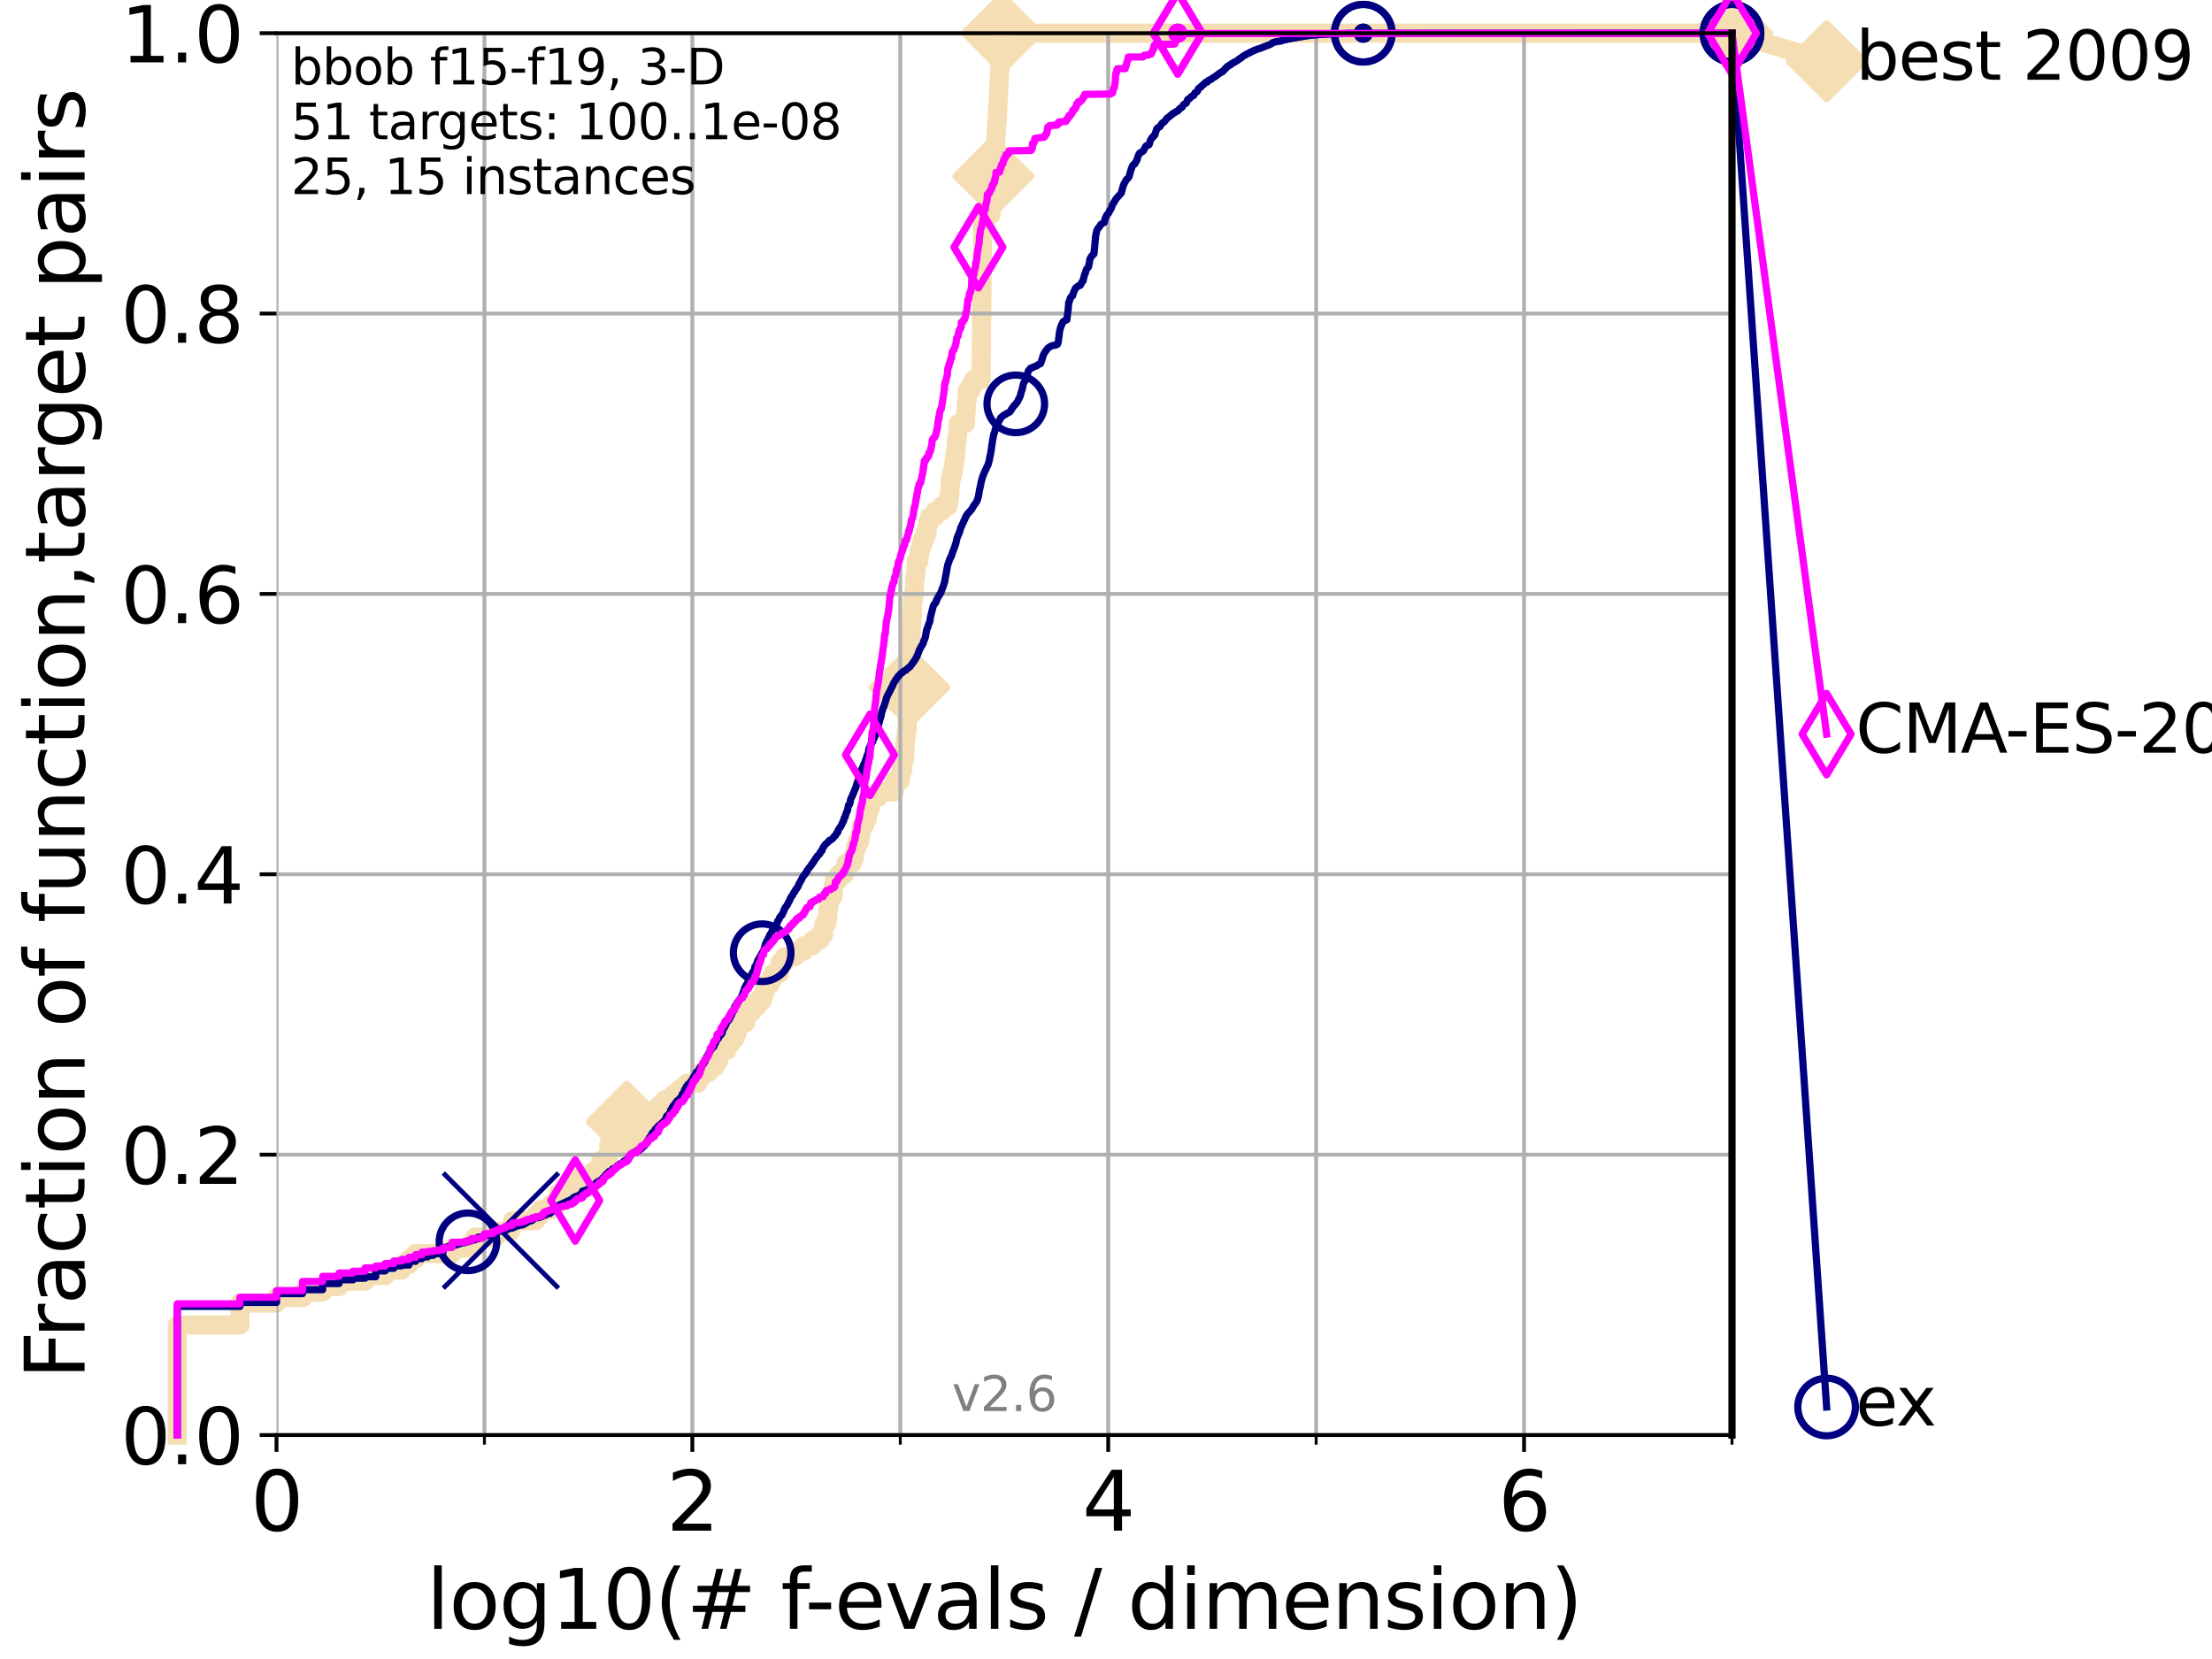 <?xml version="1.0" encoding="utf-8" standalone="no"?>
<!DOCTYPE svg PUBLIC "-//W3C//DTD SVG 1.1//EN"
  "http://www.w3.org/Graphics/SVG/1.1/DTD/svg11.dtd">
<svg xmlns:xlink="http://www.w3.org/1999/xlink" width="460.8pt" height="345.6pt" viewBox="0 0 460.8 345.6" xmlns="http://www.w3.org/2000/svg" version="1.1">
 <defs>
  <style type="text/css">*{stroke-linejoin: round; stroke-linecap: butt}</style>
 </defs>
 <g id="figure_1">
  <g id="patch_1">
   <path d="M 0 345.6 
L 460.8 345.6 
L 460.8 0 
L 0 0 
z
" style="fill: #ffffff"/>
  </g>
  <g id="axes_1">
   <g id="patch_2">
    <path d="M 57.6 298.944 
L 360.806 298.944 
L 360.806 6.912 
L 57.6 6.912 
z
" style="fill: #ffffff"/>
   </g>
   <g id="line2d_1">
    <path d="M 36.933 298.944 
L 36.933 276.04 
L 49.973 276.04 
L 49.973 271.459 
L 57.6 271.459 
L 57.6 270.313 
L 63.012 270.313 
L 63.012 269.168 
L 67.209 269.168 
L 67.209 268.023 
L 70.639 268.023 
L 70.639 266.878 
L 76.051 266.878 
L 76.051 265.733 
L 80.249 265.733 
L 80.249 264.587 
L 83.678 264.587 
L 83.678 263.442 
L 85.184 263.442 
L 85.184 262.297 
L 86.578 262.297 
L 86.578 261.152 
L 94.206 261.152 
L 94.206 260.006 
L 98.223 260.006 
L 98.223 258.861 
L 98.933 258.861 
L 98.933 257.716 
L 103.27 257.716 
L 103.27 256.571 
L 106.327 256.571 
L 106.327 255.426 
L 106.791 255.426 
L 106.791 254.28 
L 111.621 254.28 
L 111.621 253.135 
L 112.657 253.135 
L 112.657 251.99 
L 114.872 251.99 
L 114.872 250.845 
L 116.309 250.845 
L 116.309 248.554 
L 118.89 248.554 
L 118.89 247.409 
L 119.6 247.409 
L 119.6 246.264 
L 120.727 246.264 
L 120.727 245.118 
L 123.564 245.118 
L 123.564 243.973 
L 125.185 243.973 
L 125.185 241.683 
L 126.677 241.683 
L 126.677 240.538 
L 126.836 240.538 
L 126.836 238.247 
L 127.15 238.247 
L 127.15 237.102 
L 129.486 237.102 
L 129.486 235.957 
L 130.553 235.957 
L 130.553 233.666 
L 135.034 233.666 
L 135.034 232.521 
L 135.539 232.521 
L 135.539 231.376 
L 137.341 231.376 
L 137.341 230.231 
L 138.481 230.231 
L 138.481 229.085 
L 140.266 229.085 
L 140.266 227.94 
L 141.611 227.94 
L 141.611 226.795 
L 143.066 226.795 
L 143.066 225.65 
L 145.386 225.65 
L 145.386 224.504 
L 146.023 224.504 
L 146.023 223.359 
L 147.712 223.359 
L 147.712 222.214 
L 148.972 222.214 
L 148.972 221.069 
L 149.736 221.069 
L 149.736 219.924 
L 149.922 219.924 
L 149.922 218.778 
L 151.478 218.778 
L 151.478 217.633 
L 152.107 217.633 
L 152.107 216.488 
L 153.072 216.488 
L 153.072 215.343 
L 153.498 215.343 
L 153.498 214.197 
L 153.84 214.197 
L 153.84 213.052 
L 155.322 213.052 
L 155.322 211.907 
L 155.633 211.907 
L 155.633 210.762 
L 156.697 210.762 
L 156.697 209.617 
L 157.765 209.617 
L 157.765 208.471 
L 158.804 208.471 
L 158.804 207.326 
L 159.176 207.326 
L 159.176 206.181 
L 159.513 206.181 
L 159.513 205.036 
L 160.489 205.036 
L 160.489 203.89 
L 161.087 203.89 
L 161.087 202.745 
L 162.421 202.745 
L 162.492 200.455 
L 163.442 200.455 
L 163.442 199.31 
L 165.615 199.31 
L 165.615 198.164 
L 167.472 198.164 
L 167.472 197.019 
L 169.245 197.019 
L 169.245 195.874 
L 170.773 195.874 
L 170.773 194.729 
L 171.538 194.729 
L 171.538 193.583 
L 171.655 193.583 
L 171.655 192.438 
L 172.201 192.438 
L 172.201 191.293 
L 172.427 191.293 
L 172.455 189.003 
L 172.705 189.003 
L 172.705 187.857 
L 172.829 187.857 
L 172.829 186.712 
L 173.555 186.712 
L 173.621 184.422 
L 173.843 184.422 
L 173.843 183.276 
L 174.694 183.276 
L 174.694 182.131 
L 175.931 182.131 
L 175.931 180.986 
L 176.254 180.986 
L 176.254 179.841 
L 177.524 179.841 
L 177.524 178.696 
L 178.009 178.696 
L 178.009 177.55 
L 178.196 177.55 
L 178.196 176.405 
L 178.593 176.405 
L 178.593 175.26 
L 179.101 175.26 
L 179.101 174.115 
L 179.335 174.115 
L 179.335 172.969 
L 179.49 172.969 
L 179.49 171.824 
L 180.115 171.824 
L 180.115 170.679 
L 180.665 170.679 
L 180.665 169.534 
L 180.872 169.534 
L 180.872 168.389 
L 181.287 168.389 
L 181.366 166.098 
L 182.928 166.098 
L 182.928 164.953 
L 186.301 164.953 
L 186.362 162.662 
L 187.546 162.662 
L 187.546 161.517 
L 187.733 161.517 
L 187.733 160.372 
L 188.065 160.372 
L 188.168 158.082 
L 188.434 158.082 
L 188.511 154.646 
L 188.654 154.646 
L 188.654 153.501 
L 188.783 153.501 
L 188.783 152.355 
L 188.924 152.355 
L 189.017 148.92 
L 189.086 148.92 
L 189.115 146.629 
L 189.224 146.629 
L 189.304 143.194 
L 189.43 143.194 
L 189.531 137.467 
L 189.599 137.467 
L 189.683 135.177 
L 189.756 135.177 
L 189.85 130.596 
L 189.917 130.596 
L 189.983 128.306 
L 190.049 128.306 
L 190.082 124.87 
L 190.278 124.87 
L 190.278 123.725 
L 190.456 123.725 
L 190.537 121.434 
L 190.569 121.434 
L 190.569 120.289 
L 190.707 120.289 
L 190.707 119.144 
L 190.834 119.144 
L 190.923 116.853 
L 191.419 116.853 
L 191.419 115.708 
L 191.547 115.708 
L 191.547 114.563 
L 191.823 114.563 
L 191.823 113.418 
L 192.204 113.418 
L 192.204 112.273 
L 192.687 112.273 
L 192.687 111.127 
L 193.131 111.127 
L 193.233 108.837 
L 193.65 108.837 
L 193.65 107.692 
L 194.737 107.692 
L 194.737 106.546 
L 196.143 106.546 
L 196.143 105.401 
L 197.524 105.401 
L 197.524 104.256 
L 197.689 104.256 
L 197.689 103.111 
L 197.864 103.111 
L 197.972 100.82 
L 198.005 100.82 
L 198.005 99.675 
L 198.233 99.675 
L 198.233 98.53 
L 198.561 98.53 
L 198.561 97.385 
L 198.71 97.385 
L 198.71 96.239 
L 198.879 96.239 
L 198.879 95.094 
L 199.04 95.094 
L 199.04 93.949 
L 199.169 93.949 
L 199.26 91.659 
L 199.407 91.659 
L 199.514 89.368 
L 199.607 89.368 
L 199.607 88.223 
L 201.138 88.223 
L 201.189 85.932 
L 201.262 85.932 
L 201.359 83.642 
L 201.458 83.642 
L 201.515 81.352 
L 202.255 81.352 
L 202.255 80.206 
L 202.839 80.206 
L 202.839 79.061 
L 204.392 79.061 
L 204.482 66.464 
L 204.507 66.464 
L 204.616 52.721 
L 204.634 52.721 
L 204.737 44.704 
L 206.452 44.704 
L 206.559 42.414 
L 206.648 42.414 
L 206.687 40.123 
L 206.761 40.123 
L 206.829 37.833 
L 206.919 37.833 
L 207.004 34.397 
L 207.095 34.397 
L 207.177 32.107 
L 207.23 32.107 
L 207.331 29.816 
L 207.44 29.816 
L 207.522 27.526 
L 207.566 27.526 
L 207.65 25.236 
L 207.762 25.236 
L 207.858 21.8 
L 207.915 21.8 
L 208.023 19.509 
L 208.036 19.509 
L 208.11 17.219 
L 208.162 17.219 
L 208.214 14.929 
L 208.285 14.929 
L 208.393 11.493 
L 208.478 11.493 
L 208.589 9.202 
L 208.632 9.202 
L 208.732 6.912 
L 360.806 6.912 
L 360.806 6.912 
" style="fill: none; stroke: #f5deb3; stroke-width: 4; stroke-linecap: square"/>
   </g>
   <g id="line2d_2">
    <defs>
     <path id="mb61875c776" d="M -0 7.778 
L 7.778 0 
L 0 -7.778 
L -7.778 -0 
z
" style="stroke: #f5deb3; stroke-width: 1.5; stroke-linejoin: miter"/>
    </defs>
    <g>
     <use xlink:href="#mb61875c776" x="130.553" y="233.666" style="fill: #f5deb3; stroke: #f5deb3; stroke-width: 1.5; stroke-linejoin: miter"/>
     <use xlink:href="#mb61875c776" x="189.43" y="143.194" style="fill: #f5deb3; stroke: #f5deb3; stroke-width: 1.5; stroke-linejoin: miter"/>
     <use xlink:href="#mb61875c776" x="206.919" y="36.688" style="fill: #f5deb3; stroke: #f5deb3; stroke-width: 1.5; stroke-linejoin: miter"/>
     <use xlink:href="#mb61875c776" x="208.732" y="6.912" style="fill: #f5deb3; stroke: #f5deb3; stroke-width: 1.5; stroke-linejoin: miter"/>
     <use xlink:href="#mb61875c776" x="208.732" y="6.912" style="fill: #f5deb3; stroke: #f5deb3; stroke-width: 1.5; stroke-linejoin: miter"/>
     <use xlink:href="#mb61875c776" x="360.806" y="6.912" style="fill: #f5deb3; stroke: #f5deb3; stroke-width: 1.5; stroke-linejoin: miter"/>
    </g>
   </g>
   <g id="line2d_3">
    <path style="fill: none; stroke: #f5deb3; stroke-width: 4; stroke-linecap: square"/>
    <g/>
   </g>
   <g id="line2d_4">
    <path d="M 360.806 6.912 
L 380.515 12.753 
" style="fill: none; stroke: #f5deb3; stroke-width: 4; stroke-linecap: square"/>
    <g>
     <use xlink:href="#mb61875c776" x="360.806" y="6.912" style="fill: #f5deb3; stroke: #f5deb3; stroke-width: 1.5; stroke-linejoin: miter"/>
     <use xlink:href="#mb61875c776" x="380.515" y="12.753" style="fill: #f5deb3; stroke: #f5deb3; stroke-width: 1.5; stroke-linejoin: miter"/>
    </g>
   </g>
   <g id="matplotlib.axis_1">
    <g id="xtick_1">
     <g id="line2d_5">
      <path d="M 57.6 298.944 
L 57.6 6.912 
" clip-path="url(#p66b171f524)" style="fill: none; stroke: #b0b0b0; stroke-width: 0.8; stroke-linecap: square"/>
     </g>
     <g id="line2d_6">
      <defs>
       <path id="mbf50a8d752" d="M 0 0 
L 0 3.5 
" style="stroke: #000000; stroke-width: 0.8"/>
      </defs>
      <g>
       <use xlink:href="#mbf50a8d752" x="57.6" y="298.944" style="stroke: #000000; stroke-width: 0.8"/>
      </g>
     </g>
     <g id="text_1">
      <!-- 0 -->
      <g transform="translate(52.192 318.861)scale(0.17 -0.17)">
       <defs>
        <path id="DejaVuSans-30" d="M 2034 4250 
Q 1547 4250 1301 3770 
Q 1056 3291 1056 2328 
Q 1056 1369 1301 889 
Q 1547 409 2034 409 
Q 2525 409 2770 889 
Q 3016 1369 3016 2328 
Q 3016 3291 2770 3770 
Q 2525 4250 2034 4250 
z
M 2034 4750 
Q 2819 4750 3233 4129 
Q 3647 3509 3647 2328 
Q 3647 1150 3233 529 
Q 2819 -91 2034 -91 
Q 1250 -91 836 529 
Q 422 1150 422 2328 
Q 422 3509 836 4129 
Q 1250 4750 2034 4750 
z
" transform="scale(0.016)"/>
       </defs>
       <use xlink:href="#DejaVuSans-30"/>
      </g>
     </g>
    </g>
    <g id="xtick_2">
     <g id="line2d_7">
      <path d="M 144.23 298.944 
L 144.23 6.912 
" clip-path="url(#p66b171f524)" style="fill: none; stroke: #b0b0b0; stroke-width: 0.8; stroke-linecap: square"/>
     </g>
     <g id="line2d_8">
      <g>
       <use xlink:href="#mbf50a8d752" x="144.23" y="298.944" style="stroke: #000000; stroke-width: 0.8"/>
      </g>
     </g>
     <g id="text_2">
      <!-- 2 -->
      <g transform="translate(138.822 318.861)scale(0.17 -0.17)">
       <defs>
        <path id="DejaVuSans-32" d="M 1228 531 
L 3431 531 
L 3431 0 
L 469 0 
L 469 531 
Q 828 903 1448 1529 
Q 2069 2156 2228 2338 
Q 2531 2678 2651 2914 
Q 2772 3150 2772 3378 
Q 2772 3750 2511 3984 
Q 2250 4219 1831 4219 
Q 1534 4219 1204 4116 
Q 875 4013 500 3803 
L 500 4441 
Q 881 4594 1212 4672 
Q 1544 4750 1819 4750 
Q 2544 4750 2975 4387 
Q 3406 4025 3406 3419 
Q 3406 3131 3298 2873 
Q 3191 2616 2906 2266 
Q 2828 2175 2409 1742 
Q 1991 1309 1228 531 
z
" transform="scale(0.016)"/>
       </defs>
       <use xlink:href="#DejaVuSans-32"/>
      </g>
     </g>
    </g>
    <g id="xtick_3">
     <g id="line2d_9">
      <path d="M 230.861 298.944 
L 230.861 6.912 
" clip-path="url(#p66b171f524)" style="fill: none; stroke: #b0b0b0; stroke-width: 0.8; stroke-linecap: square"/>
     </g>
     <g id="line2d_10">
      <g>
       <use xlink:href="#mbf50a8d752" x="230.861" y="298.944" style="stroke: #000000; stroke-width: 0.8"/>
      </g>
     </g>
     <g id="text_3">
      <!-- 4 -->
      <g transform="translate(225.453 318.861)scale(0.17 -0.17)">
       <defs>
        <path id="DejaVuSans-34" d="M 2419 4116 
L 825 1625 
L 2419 1625 
L 2419 4116 
z
M 2253 4666 
L 3047 4666 
L 3047 1625 
L 3713 1625 
L 3713 1100 
L 3047 1100 
L 3047 0 
L 2419 0 
L 2419 1100 
L 313 1100 
L 313 1709 
L 2253 4666 
z
" transform="scale(0.016)"/>
       </defs>
       <use xlink:href="#DejaVuSans-34"/>
      </g>
     </g>
    </g>
    <g id="xtick_4">
     <g id="line2d_11">
      <path d="M 317.491 298.944 
L 317.491 6.912 
" clip-path="url(#p66b171f524)" style="fill: none; stroke: #b0b0b0; stroke-width: 0.8; stroke-linecap: square"/>
     </g>
     <g id="line2d_12">
      <g>
       <use xlink:href="#mbf50a8d752" x="317.491" y="298.944" style="stroke: #000000; stroke-width: 0.8"/>
      </g>
     </g>
     <g id="text_4">
      <!-- 6 -->
      <g transform="translate(312.083 318.861)scale(0.17 -0.17)">
       <defs>
        <path id="DejaVuSans-36" d="M 2113 2584 
Q 1688 2584 1439 2293 
Q 1191 2003 1191 1497 
Q 1191 994 1439 701 
Q 1688 409 2113 409 
Q 2538 409 2786 701 
Q 3034 994 3034 1497 
Q 3034 2003 2786 2293 
Q 2538 2584 2113 2584 
z
M 3366 4563 
L 3366 3988 
Q 3128 4100 2886 4159 
Q 2644 4219 2406 4219 
Q 1781 4219 1451 3797 
Q 1122 3375 1075 2522 
Q 1259 2794 1537 2939 
Q 1816 3084 2150 3084 
Q 2853 3084 3261 2657 
Q 3669 2231 3669 1497 
Q 3669 778 3244 343 
Q 2819 -91 2113 -91 
Q 1303 -91 875 529 
Q 447 1150 447 2328 
Q 447 3434 972 4092 
Q 1497 4750 2381 4750 
Q 2619 4750 2861 4703 
Q 3103 4656 3366 4563 
z
" transform="scale(0.016)"/>
       </defs>
       <use xlink:href="#DejaVuSans-36"/>
      </g>
     </g>
    </g>
    <g id="xtick_5">
     <g id="line2d_13">
      <path d="M 100.915 298.944 
L 100.915 6.912 
" clip-path="url(#p66b171f524)" style="fill: none; stroke: #b0b0b0; stroke-width: 0.8; stroke-linecap: square"/>
     </g>
     <g id="line2d_14">
      <defs>
       <path id="m204de67555" d="M 0 0 
L 0 2 
" style="stroke: #000000; stroke-width: 0.6"/>
      </defs>
      <g>
       <use xlink:href="#m204de67555" x="100.915" y="298.944" style="stroke: #000000; stroke-width: 0.6"/>
      </g>
     </g>
    </g>
    <g id="xtick_6">
     <g id="line2d_15">
      <path d="M 187.546 298.944 
L 187.546 6.912 
" clip-path="url(#p66b171f524)" style="fill: none; stroke: #b0b0b0; stroke-width: 0.8; stroke-linecap: square"/>
     </g>
     <g id="line2d_16">
      <g>
       <use xlink:href="#m204de67555" x="187.546" y="298.944" style="stroke: #000000; stroke-width: 0.6"/>
      </g>
     </g>
    </g>
    <g id="xtick_7">
     <g id="line2d_17">
      <path d="M 274.176 298.944 
L 274.176 6.912 
" clip-path="url(#p66b171f524)" style="fill: none; stroke: #b0b0b0; stroke-width: 0.8; stroke-linecap: square"/>
     </g>
     <g id="line2d_18">
      <g>
       <use xlink:href="#m204de67555" x="274.176" y="298.944" style="stroke: #000000; stroke-width: 0.6"/>
      </g>
     </g>
    </g>
    <g id="xtick_8">
     <g id="line2d_19">
      <path d="M 360.806 298.944 
L 360.806 6.912 
" clip-path="url(#p66b171f524)" style="fill: none; stroke: #b0b0b0; stroke-width: 0.8; stroke-linecap: square"/>
     </g>
     <g id="line2d_20">
      <g>
       <use xlink:href="#m204de67555" x="360.806" y="298.944" style="stroke: #000000; stroke-width: 0.6"/>
      </g>
     </g>
    </g>
    <g id="text_5">
     <!-- log10(# f-evals / dimension) -->
     <g transform="translate(88.823 339.314)scale(0.17 -0.17)">
      <defs>
       <path id="DejaVuSans-6c" d="M 603 4863 
L 1178 4863 
L 1178 0 
L 603 0 
L 603 4863 
z
" transform="scale(0.016)"/>
       <path id="DejaVuSans-6f" d="M 1959 3097 
Q 1497 3097 1228 2736 
Q 959 2375 959 1747 
Q 959 1119 1226 758 
Q 1494 397 1959 397 
Q 2419 397 2687 759 
Q 2956 1122 2956 1747 
Q 2956 2369 2687 2733 
Q 2419 3097 1959 3097 
z
M 1959 3584 
Q 2709 3584 3137 3096 
Q 3566 2609 3566 1747 
Q 3566 888 3137 398 
Q 2709 -91 1959 -91 
Q 1206 -91 779 398 
Q 353 888 353 1747 
Q 353 2609 779 3096 
Q 1206 3584 1959 3584 
z
" transform="scale(0.016)"/>
       <path id="DejaVuSans-67" d="M 2906 1791 
Q 2906 2416 2648 2759 
Q 2391 3103 1925 3103 
Q 1463 3103 1205 2759 
Q 947 2416 947 1791 
Q 947 1169 1205 825 
Q 1463 481 1925 481 
Q 2391 481 2648 825 
Q 2906 1169 2906 1791 
z
M 3481 434 
Q 3481 -459 3084 -895 
Q 2688 -1331 1869 -1331 
Q 1566 -1331 1297 -1286 
Q 1028 -1241 775 -1147 
L 775 -588 
Q 1028 -725 1275 -790 
Q 1522 -856 1778 -856 
Q 2344 -856 2625 -561 
Q 2906 -266 2906 331 
L 2906 616 
Q 2728 306 2450 153 
Q 2172 0 1784 0 
Q 1141 0 747 490 
Q 353 981 353 1791 
Q 353 2603 747 3093 
Q 1141 3584 1784 3584 
Q 2172 3584 2450 3431 
Q 2728 3278 2906 2969 
L 2906 3500 
L 3481 3500 
L 3481 434 
z
" transform="scale(0.016)"/>
       <path id="DejaVuSans-31" d="M 794 531 
L 1825 531 
L 1825 4091 
L 703 3866 
L 703 4441 
L 1819 4666 
L 2450 4666 
L 2450 531 
L 3481 531 
L 3481 0 
L 794 0 
L 794 531 
z
" transform="scale(0.016)"/>
       <path id="DejaVuSans-28" d="M 1984 4856 
Q 1566 4138 1362 3434 
Q 1159 2731 1159 2009 
Q 1159 1288 1364 580 
Q 1569 -128 1984 -844 
L 1484 -844 
Q 1016 -109 783 600 
Q 550 1309 550 2009 
Q 550 2706 781 3412 
Q 1013 4119 1484 4856 
L 1984 4856 
z
" transform="scale(0.016)"/>
       <path id="DejaVuSans-23" d="M 3272 2816 
L 2363 2816 
L 2100 1772 
L 3016 1772 
L 3272 2816 
z
M 2803 4594 
L 2478 3297 
L 3391 3297 
L 3719 4594 
L 4219 4594 
L 3897 3297 
L 4872 3297 
L 4872 2816 
L 3775 2816 
L 3519 1772 
L 4513 1772 
L 4513 1294 
L 3397 1294 
L 3072 0 
L 2572 0 
L 2894 1294 
L 1978 1294 
L 1656 0 
L 1153 0 
L 1478 1294 
L 494 1294 
L 494 1772 
L 1594 1772 
L 1856 2816 
L 850 2816 
L 850 3297 
L 1978 3297 
L 2297 4594 
L 2803 4594 
z
" transform="scale(0.016)"/>
       <path id="DejaVuSans-20" transform="scale(0.016)"/>
       <path id="DejaVuSans-66" d="M 2375 4863 
L 2375 4384 
L 1825 4384 
Q 1516 4384 1395 4259 
Q 1275 4134 1275 3809 
L 1275 3500 
L 2222 3500 
L 2222 3053 
L 1275 3053 
L 1275 0 
L 697 0 
L 697 3053 
L 147 3053 
L 147 3500 
L 697 3500 
L 697 3744 
Q 697 4328 969 4595 
Q 1241 4863 1831 4863 
L 2375 4863 
z
" transform="scale(0.016)"/>
       <path id="DejaVuSans-2d" d="M 313 2009 
L 1997 2009 
L 1997 1497 
L 313 1497 
L 313 2009 
z
" transform="scale(0.016)"/>
       <path id="DejaVuSans-65" d="M 3597 1894 
L 3597 1613 
L 953 1613 
Q 991 1019 1311 708 
Q 1631 397 2203 397 
Q 2534 397 2845 478 
Q 3156 559 3463 722 
L 3463 178 
Q 3153 47 2828 -22 
Q 2503 -91 2169 -91 
Q 1331 -91 842 396 
Q 353 884 353 1716 
Q 353 2575 817 3079 
Q 1281 3584 2069 3584 
Q 2775 3584 3186 3129 
Q 3597 2675 3597 1894 
z
M 3022 2063 
Q 3016 2534 2758 2815 
Q 2500 3097 2075 3097 
Q 1594 3097 1305 2825 
Q 1016 2553 972 2059 
L 3022 2063 
z
" transform="scale(0.016)"/>
       <path id="DejaVuSans-76" d="M 191 3500 
L 800 3500 
L 1894 563 
L 2988 3500 
L 3597 3500 
L 2284 0 
L 1503 0 
L 191 3500 
z
" transform="scale(0.016)"/>
       <path id="DejaVuSans-61" d="M 2194 1759 
Q 1497 1759 1228 1600 
Q 959 1441 959 1056 
Q 959 750 1161 570 
Q 1363 391 1709 391 
Q 2188 391 2477 730 
Q 2766 1069 2766 1631 
L 2766 1759 
L 2194 1759 
z
M 3341 1997 
L 3341 0 
L 2766 0 
L 2766 531 
Q 2569 213 2275 61 
Q 1981 -91 1556 -91 
Q 1019 -91 701 211 
Q 384 513 384 1019 
Q 384 1609 779 1909 
Q 1175 2209 1959 2209 
L 2766 2209 
L 2766 2266 
Q 2766 2663 2505 2880 
Q 2244 3097 1772 3097 
Q 1472 3097 1187 3025 
Q 903 2953 641 2809 
L 641 3341 
Q 956 3463 1253 3523 
Q 1550 3584 1831 3584 
Q 2591 3584 2966 3190 
Q 3341 2797 3341 1997 
z
" transform="scale(0.016)"/>
       <path id="DejaVuSans-73" d="M 2834 3397 
L 2834 2853 
Q 2591 2978 2328 3040 
Q 2066 3103 1784 3103 
Q 1356 3103 1142 2972 
Q 928 2841 928 2578 
Q 928 2378 1081 2264 
Q 1234 2150 1697 2047 
L 1894 2003 
Q 2506 1872 2764 1633 
Q 3022 1394 3022 966 
Q 3022 478 2636 193 
Q 2250 -91 1575 -91 
Q 1294 -91 989 -36 
Q 684 19 347 128 
L 347 722 
Q 666 556 975 473 
Q 1284 391 1588 391 
Q 1994 391 2212 530 
Q 2431 669 2431 922 
Q 2431 1156 2273 1281 
Q 2116 1406 1581 1522 
L 1381 1569 
Q 847 1681 609 1914 
Q 372 2147 372 2553 
Q 372 3047 722 3315 
Q 1072 3584 1716 3584 
Q 2034 3584 2315 3537 
Q 2597 3491 2834 3397 
z
" transform="scale(0.016)"/>
       <path id="DejaVuSans-2f" d="M 1625 4666 
L 2156 4666 
L 531 -594 
L 0 -594 
L 1625 4666 
z
" transform="scale(0.016)"/>
       <path id="DejaVuSans-64" d="M 2906 2969 
L 2906 4863 
L 3481 4863 
L 3481 0 
L 2906 0 
L 2906 525 
Q 2725 213 2448 61 
Q 2172 -91 1784 -91 
Q 1150 -91 751 415 
Q 353 922 353 1747 
Q 353 2572 751 3078 
Q 1150 3584 1784 3584 
Q 2172 3584 2448 3432 
Q 2725 3281 2906 2969 
z
M 947 1747 
Q 947 1113 1208 752 
Q 1469 391 1925 391 
Q 2381 391 2643 752 
Q 2906 1113 2906 1747 
Q 2906 2381 2643 2742 
Q 2381 3103 1925 3103 
Q 1469 3103 1208 2742 
Q 947 2381 947 1747 
z
" transform="scale(0.016)"/>
       <path id="DejaVuSans-69" d="M 603 3500 
L 1178 3500 
L 1178 0 
L 603 0 
L 603 3500 
z
M 603 4863 
L 1178 4863 
L 1178 4134 
L 603 4134 
L 603 4863 
z
" transform="scale(0.016)"/>
       <path id="DejaVuSans-6d" d="M 3328 2828 
Q 3544 3216 3844 3400 
Q 4144 3584 4550 3584 
Q 5097 3584 5394 3201 
Q 5691 2819 5691 2113 
L 5691 0 
L 5113 0 
L 5113 2094 
Q 5113 2597 4934 2840 
Q 4756 3084 4391 3084 
Q 3944 3084 3684 2787 
Q 3425 2491 3425 1978 
L 3425 0 
L 2847 0 
L 2847 2094 
Q 2847 2600 2669 2842 
Q 2491 3084 2119 3084 
Q 1678 3084 1418 2786 
Q 1159 2488 1159 1978 
L 1159 0 
L 581 0 
L 581 3500 
L 1159 3500 
L 1159 2956 
Q 1356 3278 1631 3431 
Q 1906 3584 2284 3584 
Q 2666 3584 2933 3390 
Q 3200 3197 3328 2828 
z
" transform="scale(0.016)"/>
       <path id="DejaVuSans-6e" d="M 3513 2113 
L 3513 0 
L 2938 0 
L 2938 2094 
Q 2938 2591 2744 2837 
Q 2550 3084 2163 3084 
Q 1697 3084 1428 2787 
Q 1159 2491 1159 1978 
L 1159 0 
L 581 0 
L 581 3500 
L 1159 3500 
L 1159 2956 
Q 1366 3272 1645 3428 
Q 1925 3584 2291 3584 
Q 2894 3584 3203 3211 
Q 3513 2838 3513 2113 
z
" transform="scale(0.016)"/>
       <path id="DejaVuSans-29" d="M 513 4856 
L 1013 4856 
Q 1481 4119 1714 3412 
Q 1947 2706 1947 2009 
Q 1947 1309 1714 600 
Q 1481 -109 1013 -844 
L 513 -844 
Q 928 -128 1133 580 
Q 1338 1288 1338 2009 
Q 1338 2731 1133 3434 
Q 928 4138 513 4856 
z
" transform="scale(0.016)"/>
      </defs>
      <use xlink:href="#DejaVuSans-6c"/>
      <use xlink:href="#DejaVuSans-6f" x="27.783"/>
      <use xlink:href="#DejaVuSans-67" x="88.965"/>
      <use xlink:href="#DejaVuSans-31" x="152.441"/>
      <use xlink:href="#DejaVuSans-30" x="216.064"/>
      <use xlink:href="#DejaVuSans-28" x="279.688"/>
      <use xlink:href="#DejaVuSans-23" x="318.701"/>
      <use xlink:href="#DejaVuSans-20" x="402.49"/>
      <use xlink:href="#DejaVuSans-66" x="434.277"/>
      <use xlink:href="#DejaVuSans-2d" x="463.982"/>
      <use xlink:href="#DejaVuSans-65" x="500.066"/>
      <use xlink:href="#DejaVuSans-76" x="561.59"/>
      <use xlink:href="#DejaVuSans-61" x="620.77"/>
      <use xlink:href="#DejaVuSans-6c" x="682.049"/>
      <use xlink:href="#DejaVuSans-73" x="709.832"/>
      <use xlink:href="#DejaVuSans-20" x="761.932"/>
      <use xlink:href="#DejaVuSans-2f" x="793.719"/>
      <use xlink:href="#DejaVuSans-20" x="827.41"/>
      <use xlink:href="#DejaVuSans-64" x="859.197"/>
      <use xlink:href="#DejaVuSans-69" x="922.674"/>
      <use xlink:href="#DejaVuSans-6d" x="950.457"/>
      <use xlink:href="#DejaVuSans-65" x="1047.869"/>
      <use xlink:href="#DejaVuSans-6e" x="1109.393"/>
      <use xlink:href="#DejaVuSans-73" x="1172.771"/>
      <use xlink:href="#DejaVuSans-69" x="1224.871"/>
      <use xlink:href="#DejaVuSans-6f" x="1252.654"/>
      <use xlink:href="#DejaVuSans-6e" x="1313.836"/>
      <use xlink:href="#DejaVuSans-29" x="1377.215"/>
     </g>
    </g>
   </g>
   <g id="matplotlib.axis_2">
    <g id="ytick_1">
     <g id="line2d_21">
      <path d="M 57.6 298.944 
L 360.806 298.944 
" clip-path="url(#p66b171f524)" style="fill: none; stroke: #b0b0b0; stroke-width: 0.8; stroke-linecap: square"/>
     </g>
     <g id="line2d_22">
      <defs>
       <path id="m70fef96b5e" d="M 0 0 
L -3.5 0 
" style="stroke: #000000; stroke-width: 0.8"/>
      </defs>
      <g>
       <use xlink:href="#m70fef96b5e" x="57.6" y="298.944" style="stroke: #000000; stroke-width: 0.8"/>
      </g>
     </g>
     <g id="text_6">
      <!-- 0.0 -->
      <g transform="translate(25.155 305.023)scale(0.16 -0.16)">
       <defs>
        <path id="DejaVuSans-2e" d="M 684 794 
L 1344 794 
L 1344 0 
L 684 0 
L 684 794 
z
" transform="scale(0.016)"/>
       </defs>
       <use xlink:href="#DejaVuSans-30"/>
       <use xlink:href="#DejaVuSans-2e" x="63.623"/>
       <use xlink:href="#DejaVuSans-30" x="95.41"/>
      </g>
     </g>
    </g>
    <g id="ytick_2">
     <g id="line2d_23">
      <path d="M 57.6 240.538 
L 360.806 240.538 
" clip-path="url(#p66b171f524)" style="fill: none; stroke: #b0b0b0; stroke-width: 0.8; stroke-linecap: square"/>
     </g>
     <g id="line2d_24">
      <g>
       <use xlink:href="#m70fef96b5e" x="57.6" y="240.538" style="stroke: #000000; stroke-width: 0.8"/>
      </g>
     </g>
     <g id="text_7">
      <!-- 0.2 -->
      <g transform="translate(25.155 246.616)scale(0.16 -0.16)">
       <use xlink:href="#DejaVuSans-30"/>
       <use xlink:href="#DejaVuSans-2e" x="63.623"/>
       <use xlink:href="#DejaVuSans-32" x="95.41"/>
      </g>
     </g>
    </g>
    <g id="ytick_3">
     <g id="line2d_25">
      <path d="M 57.6 182.131 
L 360.806 182.131 
" clip-path="url(#p66b171f524)" style="fill: none; stroke: #b0b0b0; stroke-width: 0.8; stroke-linecap: square"/>
     </g>
     <g id="line2d_26">
      <g>
       <use xlink:href="#m70fef96b5e" x="57.6" y="182.131" style="stroke: #000000; stroke-width: 0.8"/>
      </g>
     </g>
     <g id="text_8">
      <!-- 0.4 -->
      <g transform="translate(25.155 188.21)scale(0.16 -0.16)">
       <use xlink:href="#DejaVuSans-30"/>
       <use xlink:href="#DejaVuSans-2e" x="63.623"/>
       <use xlink:href="#DejaVuSans-34" x="95.41"/>
      </g>
     </g>
    </g>
    <g id="ytick_4">
     <g id="line2d_27">
      <path d="M 57.6 123.725 
L 360.806 123.725 
" clip-path="url(#p66b171f524)" style="fill: none; stroke: #b0b0b0; stroke-width: 0.8; stroke-linecap: square"/>
     </g>
     <g id="line2d_28">
      <g>
       <use xlink:href="#m70fef96b5e" x="57.6" y="123.725" style="stroke: #000000; stroke-width: 0.8"/>
      </g>
     </g>
     <g id="text_9">
      <!-- 0.6 -->
      <g transform="translate(25.155 129.804)scale(0.16 -0.16)">
       <use xlink:href="#DejaVuSans-30"/>
       <use xlink:href="#DejaVuSans-2e" x="63.623"/>
       <use xlink:href="#DejaVuSans-36" x="95.41"/>
      </g>
     </g>
    </g>
    <g id="ytick_5">
     <g id="line2d_29">
      <path d="M 57.6 65.318 
L 360.806 65.318 
" clip-path="url(#p66b171f524)" style="fill: none; stroke: #b0b0b0; stroke-width: 0.8; stroke-linecap: square"/>
     </g>
     <g id="line2d_30">
      <g>
       <use xlink:href="#m70fef96b5e" x="57.6" y="65.318" style="stroke: #000000; stroke-width: 0.8"/>
      </g>
     </g>
     <g id="text_10">
      <!-- 0.8 -->
      <g transform="translate(25.155 71.397)scale(0.16 -0.16)">
       <defs>
        <path id="DejaVuSans-38" d="M 2034 2216 
Q 1584 2216 1326 1975 
Q 1069 1734 1069 1313 
Q 1069 891 1326 650 
Q 1584 409 2034 409 
Q 2484 409 2743 651 
Q 3003 894 3003 1313 
Q 3003 1734 2745 1975 
Q 2488 2216 2034 2216 
z
M 1403 2484 
Q 997 2584 770 2862 
Q 544 3141 544 3541 
Q 544 4100 942 4425 
Q 1341 4750 2034 4750 
Q 2731 4750 3128 4425 
Q 3525 4100 3525 3541 
Q 3525 3141 3298 2862 
Q 3072 2584 2669 2484 
Q 3125 2378 3379 2068 
Q 3634 1759 3634 1313 
Q 3634 634 3220 271 
Q 2806 -91 2034 -91 
Q 1263 -91 848 271 
Q 434 634 434 1313 
Q 434 1759 690 2068 
Q 947 2378 1403 2484 
z
M 1172 3481 
Q 1172 3119 1398 2916 
Q 1625 2713 2034 2713 
Q 2441 2713 2670 2916 
Q 2900 3119 2900 3481 
Q 2900 3844 2670 4047 
Q 2441 4250 2034 4250 
Q 1625 4250 1398 4047 
Q 1172 3844 1172 3481 
z
" transform="scale(0.016)"/>
       </defs>
       <use xlink:href="#DejaVuSans-30"/>
       <use xlink:href="#DejaVuSans-2e" x="63.623"/>
       <use xlink:href="#DejaVuSans-38" x="95.41"/>
      </g>
     </g>
    </g>
    <g id="ytick_6">
     <g id="line2d_31">
      <path d="M 57.6 6.912 
L 360.806 6.912 
" clip-path="url(#p66b171f524)" style="fill: none; stroke: #b0b0b0; stroke-width: 0.8; stroke-linecap: square"/>
     </g>
     <g id="line2d_32">
      <g>
       <use xlink:href="#m70fef96b5e" x="57.6" y="6.912" style="stroke: #000000; stroke-width: 0.8"/>
      </g>
     </g>
     <g id="text_11">
      <!-- 1.0 -->
      <g transform="translate(25.155 12.991)scale(0.16 -0.16)">
       <use xlink:href="#DejaVuSans-31"/>
       <use xlink:href="#DejaVuSans-2e" x="63.623"/>
       <use xlink:href="#DejaVuSans-30" x="95.41"/>
      </g>
     </g>
    </g>
    <g id="text_12">
     <!-- Fraction of function,target pairs -->
     <g transform="translate(17.62 287.313)rotate(-90)scale(0.17 -0.17)">
      <defs>
       <path id="DejaVuSans-46" d="M 628 4666 
L 3309 4666 
L 3309 4134 
L 1259 4134 
L 1259 2759 
L 3109 2759 
L 3109 2228 
L 1259 2228 
L 1259 0 
L 628 0 
L 628 4666 
z
" transform="scale(0.016)"/>
       <path id="DejaVuSans-72" d="M 2631 2963 
Q 2534 3019 2420 3045 
Q 2306 3072 2169 3072 
Q 1681 3072 1420 2755 
Q 1159 2438 1159 1844 
L 1159 0 
L 581 0 
L 581 3500 
L 1159 3500 
L 1159 2956 
Q 1341 3275 1631 3429 
Q 1922 3584 2338 3584 
Q 2397 3584 2469 3576 
Q 2541 3569 2628 3553 
L 2631 2963 
z
" transform="scale(0.016)"/>
       <path id="DejaVuSans-63" d="M 3122 3366 
L 3122 2828 
Q 2878 2963 2633 3030 
Q 2388 3097 2138 3097 
Q 1578 3097 1268 2742 
Q 959 2388 959 1747 
Q 959 1106 1268 751 
Q 1578 397 2138 397 
Q 2388 397 2633 464 
Q 2878 531 3122 666 
L 3122 134 
Q 2881 22 2623 -34 
Q 2366 -91 2075 -91 
Q 1284 -91 818 406 
Q 353 903 353 1747 
Q 353 2603 823 3093 
Q 1294 3584 2113 3584 
Q 2378 3584 2631 3529 
Q 2884 3475 3122 3366 
z
" transform="scale(0.016)"/>
       <path id="DejaVuSans-74" d="M 1172 4494 
L 1172 3500 
L 2356 3500 
L 2356 3053 
L 1172 3053 
L 1172 1153 
Q 1172 725 1289 603 
Q 1406 481 1766 481 
L 2356 481 
L 2356 0 
L 1766 0 
Q 1100 0 847 248 
Q 594 497 594 1153 
L 594 3053 
L 172 3053 
L 172 3500 
L 594 3500 
L 594 4494 
L 1172 4494 
z
" transform="scale(0.016)"/>
       <path id="DejaVuSans-75" d="M 544 1381 
L 544 3500 
L 1119 3500 
L 1119 1403 
Q 1119 906 1312 657 
Q 1506 409 1894 409 
Q 2359 409 2629 706 
Q 2900 1003 2900 1516 
L 2900 3500 
L 3475 3500 
L 3475 0 
L 2900 0 
L 2900 538 
Q 2691 219 2414 64 
Q 2138 -91 1772 -91 
Q 1169 -91 856 284 
Q 544 659 544 1381 
z
M 1991 3584 
L 1991 3584 
z
" transform="scale(0.016)"/>
       <path id="DejaVuSans-2c" d="M 750 794 
L 1409 794 
L 1409 256 
L 897 -744 
L 494 -744 
L 750 256 
L 750 794 
z
" transform="scale(0.016)"/>
       <path id="DejaVuSans-70" d="M 1159 525 
L 1159 -1331 
L 581 -1331 
L 581 3500 
L 1159 3500 
L 1159 2969 
Q 1341 3281 1617 3432 
Q 1894 3584 2278 3584 
Q 2916 3584 3314 3078 
Q 3713 2572 3713 1747 
Q 3713 922 3314 415 
Q 2916 -91 2278 -91 
Q 1894 -91 1617 61 
Q 1341 213 1159 525 
z
M 3116 1747 
Q 3116 2381 2855 2742 
Q 2594 3103 2138 3103 
Q 1681 3103 1420 2742 
Q 1159 2381 1159 1747 
Q 1159 1113 1420 752 
Q 1681 391 2138 391 
Q 2594 391 2855 752 
Q 3116 1113 3116 1747 
z
" transform="scale(0.016)"/>
      </defs>
      <use xlink:href="#DejaVuSans-46"/>
      <use xlink:href="#DejaVuSans-72" x="50.27"/>
      <use xlink:href="#DejaVuSans-61" x="91.383"/>
      <use xlink:href="#DejaVuSans-63" x="152.662"/>
      <use xlink:href="#DejaVuSans-74" x="207.643"/>
      <use xlink:href="#DejaVuSans-69" x="246.852"/>
      <use xlink:href="#DejaVuSans-6f" x="274.635"/>
      <use xlink:href="#DejaVuSans-6e" x="335.816"/>
      <use xlink:href="#DejaVuSans-20" x="399.195"/>
      <use xlink:href="#DejaVuSans-6f" x="430.982"/>
      <use xlink:href="#DejaVuSans-66" x="492.164"/>
      <use xlink:href="#DejaVuSans-20" x="527.369"/>
      <use xlink:href="#DejaVuSans-66" x="559.156"/>
      <use xlink:href="#DejaVuSans-75" x="594.361"/>
      <use xlink:href="#DejaVuSans-6e" x="657.74"/>
      <use xlink:href="#DejaVuSans-63" x="721.119"/>
      <use xlink:href="#DejaVuSans-74" x="776.1"/>
      <use xlink:href="#DejaVuSans-69" x="815.309"/>
      <use xlink:href="#DejaVuSans-6f" x="843.092"/>
      <use xlink:href="#DejaVuSans-6e" x="904.273"/>
      <use xlink:href="#DejaVuSans-2c" x="967.652"/>
      <use xlink:href="#DejaVuSans-74" x="999.439"/>
      <use xlink:href="#DejaVuSans-61" x="1038.648"/>
      <use xlink:href="#DejaVuSans-72" x="1099.928"/>
      <use xlink:href="#DejaVuSans-67" x="1139.291"/>
      <use xlink:href="#DejaVuSans-65" x="1202.768"/>
      <use xlink:href="#DejaVuSans-74" x="1264.291"/>
      <use xlink:href="#DejaVuSans-20" x="1303.5"/>
      <use xlink:href="#DejaVuSans-70" x="1335.287"/>
      <use xlink:href="#DejaVuSans-61" x="1398.764"/>
      <use xlink:href="#DejaVuSans-69" x="1460.043"/>
      <use xlink:href="#DejaVuSans-72" x="1487.826"/>
      <use xlink:href="#DejaVuSans-73" x="1528.939"/>
     </g>
    </g>
   </g>
   <g id="line2d_33">
    <defs>
     <path id="m42db93a18a" d="M 0 1.5 
C 0.398 1.5 0.779 1.342 1.061 1.061 
C 1.342 0.779 1.5 0.398 1.5 0 
C 1.5 -0.398 1.342 -0.779 1.061 -1.061 
C 0.779 -1.342 0.398 -1.5 0 -1.5 
C -0.398 -1.5 -0.779 -1.342 -1.061 -1.061 
C -1.342 -0.779 -1.5 -0.398 -1.5 0 
C -1.5 0.398 -1.342 0.779 -1.061 1.061 
C -0.779 1.342 -0.398 1.5 0 1.5 
z
" style="stroke: #f5deb3"/>
    </defs>
    <g>
     <use xlink:href="#m42db93a18a" x="208.732" y="6.912" style="fill: #f5deb3; stroke: #f5deb3"/>
     <use xlink:href="#m42db93a18a" x="208.732" y="6.912" style="fill: #f5deb3; stroke: #f5deb3"/>
    </g>
   </g>
   <g id="line2d_34">
    <defs>
     <path id="m2a36e1f922" d="M 0 1.5 
C 0.398 1.5 0.779 1.342 1.061 1.061 
C 1.342 0.779 1.5 0.398 1.5 0 
C 1.5 -0.398 1.342 -0.779 1.061 -1.061 
C 0.779 -1.342 0.398 -1.5 0 -1.5 
C -0.398 -1.5 -0.779 -1.342 -1.061 -1.061 
C -1.342 -0.779 -1.5 -0.398 -1.5 0 
C -1.5 0.398 -1.342 0.779 -1.061 1.061 
C -0.779 1.342 -0.398 1.5 0 1.5 
z
" style="stroke: #000080"/>
    </defs>
    <g>
     <use xlink:href="#m2a36e1f922" x="283.999" y="6.912" style="fill: #000080; stroke: #000080"/>
     <use xlink:href="#m2a36e1f922" x="283.999" y="6.912" style="fill: #000080; stroke: #000080"/>
    </g>
   </g>
   <g id="line2d_35">
    <path d="M 36.933 298.944 
L 36.933 272.146 
L 49.973 272.146 
L 49.973 271.321 
L 57.6 271.321 
L 57.6 269.489 
L 63.012 269.489 
L 63.012 268.664 
L 67.209 268.664 
L 67.209 267.382 
L 70.639 267.382 
L 70.639 266.603 
L 73.539 266.603 
L 73.539 266.282 
L 76.051 266.282 
L 76.051 265.962 
L 78.267 265.962 
L 78.267 264.755 
L 80.249 264.755 
L 80.249 264.709 
L 80.249 264.206 
L 82.042 264.206 
L 82.042 263.702 
L 83.678 263.702 
L 83.678 263.534 
L 85.184 263.534 
L 85.184 262.755 
L 86.578 262.755 
L 86.578 262.663 
L 86.578 262.205 
L 87.876 262.205 
L 87.876 261.839 
L 89.09 261.839 
L 89.09 261.518 
L 90.231 261.518 
L 90.231 261.152 
L 91.306 261.152 
L 91.306 260.8 
L 92.323 260.8 
L 92.323 259.869 
L 93.288 259.869 
L 93.288 259.823 
L 93.288 259.686 
L 94.206 259.686 
L 94.206 259.35 
L 95.081 259.35 
L 95.081 259.09 
L 95.917 259.09 
L 95.917 259.044 
L 95.917 258.907 
L 96.718 258.907 
L 96.718 258.708 
L 97.485 258.693 
L 97.485 258.479 
L 98.223 258.479 
L 98.223 258.296 
L 98.933 258.296 
L 98.933 258.082 
L 99.617 258.082 
L 99.617 257.716 
L 100.915 257.609 
L 100.915 257.411 
L 101.532 257.411 
L 101.532 257.395 
L 101.532 257.182 
L 102.129 257.182 
L 102.129 256.968 
L 103.27 256.937 
L 103.27 256.891 
L 103.27 256.617 
L 103.815 256.617 
L 103.815 256.387 
L 105.362 256.326 
L 105.362 256.082 
L 105.851 256.082 
L 105.851 255.899 
L 106.791 255.823 
L 106.791 255.639 
L 107.245 255.639 
L 107.245 255.38 
L 108.12 255.319 
L 108.12 255.303 
L 108.12 255.258 
L 108.956 255.151 
L 108.956 254.922 
L 109.361 254.922 
L 109.361 254.693 
L 109.757 254.693 
L 109.757 254.448 
L 110.525 254.372 
L 110.525 254.219 
L 110.897 254.219 
L 110.897 253.822 
L 111.621 253.731 
L 111.621 253.685 
L 112.318 253.624 
L 112.318 253.532 
L 112.657 253.532 
L 112.657 253.395 
L 112.989 253.395 
L 112.989 253.196 
L 113.638 253.12 
L 113.638 252.875 
L 114.571 252.784 
L 114.571 252.555 
L 114.872 252.555 
L 114.872 252.204 
L 115.168 252.204 
L 115.168 251.791 
L 115.46 251.791 
L 115.46 251.669 
L 116.03 251.562 
L 116.03 251.303 
L 116.309 251.303 
L 116.309 251.272 
L 116.309 251.135 
L 116.584 251.135 
L 116.584 250.982 
L 116.854 250.982 
L 116.854 250.967 
L 116.854 250.86 
L 117.384 250.768 
L 117.384 250.585 
L 117.9 250.524 
L 117.9 250.402 
L 118.152 250.402 
L 118.152 250.234 
L 118.647 250.188 
L 118.647 250.051 
L 118.89 250.051 
L 118.89 249.913 
L 119.129 249.913 
L 119.129 249.822 
L 119.129 249.791 
L 119.366 249.791 
L 119.366 249.776 
L 119.366 249.593 
L 119.6 249.593 
L 119.6 249.379 
L 120.059 249.272 
L 120.059 249.195 
L 120.507 249.134 
L 120.507 249.089 
L 120.507 249.073 
L 120.727 249.073 
L 120.727 249.028 
L 120.727 248.875 
L 121.159 248.798 
L 121.159 248.493 
L 121.372 248.493 
L 121.372 248.111 
L 121.995 248.035 
L 121.995 247.928 
L 122.4 247.898 
L 122.4 247.775 
L 122.599 247.745 
L 122.599 247.577 
L 122.796 247.577 
L 122.796 247.439 
L 122.991 247.439 
L 122.991 247.287 
L 123.184 247.287 
L 123.184 247.195 
L 123.184 247.119 
L 123.564 247.012 
L 123.564 246.89 
L 123.936 246.813 
L 123.936 246.737 
L 124.12 246.737 
L 124.12 246.722 
L 124.12 246.477 
L 124.302 246.477 
L 124.302 246.31 
L 124.66 246.264 
L 124.66 246.248 
L 124.66 246.08 
L 125.012 246.019 
L 125.012 245.943 
L 125.357 245.943 
L 125.357 245.806 
L 125.527 245.806 
L 125.527 245.424 
L 125.696 245.424 
L 125.696 245.393 
L 125.696 245.286 
L 125.863 245.286 
L 125.863 245.088 
L 126.029 245.088 
L 126.029 244.935 
L 126.193 244.935 
L 126.193 244.92 
L 126.193 244.737 
L 126.356 244.737 
L 126.356 244.538 
L 126.677 244.523 
L 126.677 244.492 
L 126.677 244.34 
L 126.836 244.34 
L 126.836 244.065 
L 127.15 243.989 
L 127.15 243.973 
L 127.15 243.927 
L 127.458 243.836 
L 127.458 243.698 
L 127.61 243.698 
L 127.61 243.515 
L 128.06 243.424 
L 128.06 243.362 
L 128.354 243.317 
L 128.354 243.195 
L 128.499 243.195 
L 128.499 243.149 
L 128.499 242.935 
L 128.643 242.935 
L 128.643 242.828 
L 128.643 242.813 
L 128.928 242.798 
L 128.928 242.66 
L 129.209 242.553 
L 129.209 242.416 
L 129.486 242.355 
L 129.486 242.294 
L 129.759 242.202 
L 129.759 242.11 
L 129.893 242.11 
L 129.893 242.019 
L 129.893 241.988 
L 130.16 241.897 
L 130.16 241.881 
L 130.16 241.82 
L 130.553 241.759 
L 130.553 241.561 
L 130.683 241.561 
L 130.683 241.377 
L 130.939 241.271 
L 130.939 241.087 
L 131.191 241.011 
L 131.191 240.858 
L 131.316 240.843 
L 131.316 240.568 
L 131.564 240.461 
L 131.564 240.37 
L 131.808 240.278 
L 131.808 240.186 
L 132.169 240.095 
L 132.169 240.018 
L 132.405 239.912 
L 132.405 239.881 
L 132.755 239.805 
L 132.755 239.774 
L 132.755 239.728 
L 133.098 239.713 
L 133.098 239.698 
L 133.098 239.606 
L 133.211 239.515 
L 133.211 239.484 
L 133.546 239.377 
L 133.656 239.133 
L 133.766 239.133 
L 133.875 238.888 
L 134.091 238.843 
L 134.091 238.812 
L 134.198 238.659 
L 134.305 238.659 
L 134.411 238.339 
L 134.621 238.247 
L 134.725 237.911 
L 134.932 237.835 
L 135.034 237.377 
L 135.238 237.3 
L 135.339 236.934 
L 135.439 236.934 
L 135.539 236.644 
L 135.737 236.552 
L 135.835 236.109 
L 136.03 236.079 
L 136.03 236.064 
L 136.127 235.773 
L 136.223 235.773 
L 136.319 235.575 
L 136.414 235.575 
L 136.509 235.224 
L 136.79 235.117 
L 136.883 234.857 
L 137.067 234.781 
L 137.159 234.506 
L 137.341 234.414 
L 137.431 234.338 
L 137.61 234.262 
L 137.699 234.094 
L 137.788 234.094 
L 137.876 233.926 
L 138.138 233.849 
L 138.224 233.651 
L 138.31 233.651 
L 138.396 233.407 
L 138.566 233.361 
L 138.651 233.147 
L 138.735 233.147 
L 138.735 233.086 
L 138.819 232.613 
L 138.902 232.613 
L 138.985 232.399 
L 139.314 232.292 
L 139.395 231.971 
L 139.476 231.971 
L 139.476 231.956 
L 139.556 231.788 
L 139.637 231.788 
L 139.717 231.208 
L 139.954 231.147 
L 140.033 230.673 
L 140.111 230.673 
L 140.189 230.444 
L 140.344 230.337 
L 140.421 230.185 
L 140.574 230.124 
L 140.65 229.849 
L 140.801 229.757 
L 140.876 229.589 
L 140.951 229.589 
L 141.025 229.345 
L 141.247 229.269 
L 141.247 229.253 
L 141.247 229.177 
L 141.538 229.07 
L 141.611 228.811 
L 141.826 228.719 
L 141.897 228.505 
L 142.038 228.475 
L 142.109 227.971 
L 142.179 227.971 
L 142.248 227.803 
L 142.318 227.803 
L 142.387 227.604 
L 142.525 227.589 
L 142.594 227.07 
L 142.73 226.963 
L 142.798 226.688 
L 143 226.627 
L 143.066 226.23 
L 143.265 226.138 
L 143.331 225.894 
L 143.593 225.833 
L 143.657 225.604 
L 143.786 225.558 
L 143.786 225.543 
L 143.85 225.421 
L 143.914 225.421 
L 143.914 225.329 
L 143.978 225.192 
L 144.105 225.085 
L 144.168 224.932 
L 144.293 224.856 
L 144.355 224.581 
L 144.48 224.504 
L 144.541 224.26 
L 144.664 224.214 
L 144.725 224.077 
L 144.847 224.077 
L 144.908 223.695 
L 145.028 223.695 
L 145.088 223.344 
L 145.327 223.283 
L 145.386 223.13 
L 145.444 223.13 
L 145.444 223.115 
L 145.503 222.901 
L 145.678 222.794 
L 145.736 222.672 
L 145.794 222.642 
L 145.852 222.336 
L 146.08 222.26 
L 146.08 222.168 
L 146.25 222.077 
L 146.306 221.939 
L 146.418 221.832 
L 146.474 221.649 
L 146.585 221.619 
L 146.695 221.328 
L 146.75 221.328 
L 146.86 221.054 
L 146.914 221.054 
L 147.022 220.504 
L 147.13 220.427 
L 147.237 220.107 
L 147.397 220 
L 147.503 219.679 
L 147.66 219.572 
L 147.764 219.16 
L 147.816 219.16 
L 147.92 218.946 
L 148.022 218.855 
L 148.125 218.641 
L 148.176 218.641 
L 148.277 218.412 
L 148.428 218.305 
L 148.528 218.106 
L 148.727 218.03 
L 148.825 217.542 
L 148.874 217.542 
L 148.972 217.374 
L 149.021 217.374 
L 149.118 216.946 
L 149.214 216.854 
L 149.31 216.717 
L 149.358 216.717 
L 149.358 216.702 
L 149.453 216.381 
L 149.689 216.274 
L 149.783 215.953 
L 149.876 215.862 
L 149.969 215.724 
L 150.107 215.663 
L 150.198 215.45 
L 150.289 215.45 
L 150.38 215.144 
L 150.47 215.129 
L 150.47 215.053 
L 150.56 214.396 
L 150.694 214.335 
L 150.783 214.182 
L 150.827 214.182 
L 150.915 213.938 
L 151.046 213.846 
L 151.133 213.465 
L 151.263 213.358 
L 151.349 212.976 
L 151.435 212.93 
L 151.52 212.655 
L 151.774 212.594 
L 151.774 212.579 
L 151.858 212.335 
L 151.983 212.304 
L 152.066 212.06 
L 152.148 211.953 
L 152.23 211.617 
L 152.353 211.571 
L 152.434 211.205 
L 152.515 211.144 
L 152.596 210.762 
L 152.756 210.685 
L 152.756 210.67 
L 152.835 210.319 
L 152.914 210.304 
L 152.993 209.876 
L 153.072 209.769 
L 153.15 209.54 
L 153.306 209.449 
L 153.383 209.25 
L 153.498 209.143 
L 153.575 208.823 
L 153.764 208.761 
L 153.84 208.609 
L 153.877 208.609 
L 153.952 208.41 
L 154.101 208.349 
L 154.212 208.059 
L 154.323 207.967 
L 154.432 207.647 
L 154.469 207.647 
L 154.578 207.402 
L 154.614 207.402 
L 154.722 206.96 
L 154.793 206.944 
L 154.793 206.929 
L 154.9 206.471 
L 155.007 206.395 
L 155.007 206.379 
L 155.113 205.799 
L 155.183 205.738 
L 155.288 205.54 
L 155.322 205.54 
L 155.322 205.478 
L 155.426 205.204 
L 155.495 205.112 
L 155.599 204.975 
L 155.701 204.883 
L 155.803 204.501 
L 155.938 204.394 
L 156.039 204.165 
L 156.139 204.058 
L 156.239 203.829 
L 156.272 203.829 
L 156.338 203.555 
L 156.502 203.478 
L 156.599 202.928 
L 156.632 202.928 
L 156.729 202.623 
L 156.858 202.531 
L 156.953 202.348 
L 157.017 202.257 
L 157.112 202.043 
L 157.175 202.012 
L 157.238 201.417 
L 157.332 201.401 
L 157.426 201.096 
L 157.519 200.989 
L 157.581 200.821 
L 157.673 200.73 
L 157.765 200.302 
L 157.795 200.302 
L 157.886 200.042 
L 157.947 199.966 
L 158.037 199.783 
L 158.128 199.676 
L 158.217 199.508 
L 158.277 199.478 
L 158.366 199.203 
L 158.484 199.111 
L 158.484 199.096 
L 158.572 198.836 
L 158.659 198.745 
L 158.746 198.516 
L 158.862 198.409 
L 158.948 198.195 
L 159.034 198.103 
L 159.119 197.783 
L 159.176 197.691 
L 159.261 197.309 
L 159.345 197.248 
L 159.345 197.233 
L 159.429 196.698 
L 159.541 196.607 
L 159.652 196.21 
L 159.707 196.118 
L 159.817 195.92 
L 159.899 195.889 
L 160.007 195.538 
L 160.062 195.446 
L 160.169 195.217 
L 160.303 195.11 
L 160.383 194.698 
L 160.516 194.607 
L 160.595 194.5 
L 160.673 194.408 
L 160.752 194.103 
L 160.855 194.042 
L 160.959 193.645 
L 161.062 193.568 
L 161.164 193.339 
L 161.291 193.248 
L 161.392 193.095 
L 161.467 193.018 
L 161.567 192.896 
L 161.617 192.789 
L 161.692 192.591 
L 161.766 192.576 
L 161.864 192.347 
L 161.913 192.316 
L 162.011 191.858 
L 162.133 191.751 
L 162.229 191.583 
L 162.301 191.507 
L 162.397 191.171 
L 162.492 191.064 
L 162.587 190.896 
L 162.752 190.789 
L 162.822 190.652 
L 162.915 190.606 
L 163.008 190.316 
L 163.077 190.224 
L 163.169 189.995 
L 163.237 189.919 
L 163.237 189.903 
L 163.283 189.644 
L 163.397 189.552 
L 163.487 189.201 
L 163.554 189.109 
L 163.554 189.094 
L 163.644 188.957 
L 163.755 188.865 
L 163.755 188.85 
L 163.866 188.712 
L 163.954 188.621 
L 164.042 188.407 
L 164.129 188.3 
L 164.238 187.964 
L 164.302 187.888 
L 164.41 187.75 
L 164.453 187.705 
L 164.56 187.323 
L 164.644 187.231 
L 164.75 186.926 
L 164.876 186.834 
L 164.98 186.605 
L 165.105 186.498 
L 165.208 186.254 
L 165.29 186.147 
L 165.392 185.903 
L 165.473 185.796 
L 165.574 185.704 
L 165.615 185.704 
L 165.695 185.399 
L 165.775 185.338 
L 165.775 185.307 
L 165.874 185.17 
L 166.013 185.063 
L 166.111 184.849 
L 166.189 184.788 
L 166.287 184.513 
L 166.345 184.422 
L 166.422 184.147 
L 166.518 184.04 
L 166.614 183.826 
L 166.69 183.735 
L 166.785 183.536 
L 166.86 183.46 
L 166.954 183.215 
L 167.029 183.124 
L 167.122 182.925 
L 167.159 182.834 
L 167.159 182.818 
L 167.27 182.62 
L 167.325 182.528 
L 167.435 182.406 
L 167.544 182.314 
L 167.544 182.299 
L 167.635 182.131 
L 167.725 182.085 
L 167.725 182.07 
L 167.833 181.841 
L 167.886 181.734 
L 167.993 181.627 
L 168.081 181.597 
L 168.081 181.536 
L 168.187 181.261 
L 168.309 181.169 
L 168.396 180.986 
L 168.483 180.894 
L 168.586 180.726 
L 168.689 180.62 
L 168.791 180.513 
L 168.893 180.406 
L 168.994 180.192 
L 169.095 180.131 
L 169.195 179.871 
L 169.294 179.81 
L 169.377 179.658 
L 169.459 179.612 
L 169.459 179.551 
L 169.557 179.352 
L 169.639 179.306 
L 169.736 179.123 
L 169.816 179.016 
L 169.897 178.833 
L 170.04 178.757 
L 170.136 178.558 
L 170.199 178.497 
L 170.246 178.344 
L 170.387 178.237 
L 170.496 178.131 
L 170.604 178.039 
L 170.604 178.024 
L 170.697 177.932 
L 170.804 177.84 
L 170.88 177.52 
L 171.001 177.428 
L 171.062 177.321 
L 171.241 177.214 
L 171.346 176.772 
L 171.39 176.71 
L 171.493 176.497 
L 171.596 176.39 
L 171.684 176.252 
L 171.771 176.145 
L 171.858 175.978 
L 172.002 175.871 
L 172.087 175.748 
L 172.258 175.642 
L 172.356 175.519 
L 172.524 175.413 
L 172.608 175.245 
L 172.76 175.153 
L 172.842 175.016 
L 173.195 174.909 
L 173.302 174.817 
L 173.436 174.725 
L 173.542 174.542 
L 173.66 174.435 
L 173.765 174.252 
L 173.946 174.145 
L 174.049 174.038 
L 174.101 173.931 
L 174.165 173.763 
L 174.216 173.763 
L 174.216 173.672 
L 174.317 173.504 
L 174.519 173.397 
L 174.619 172.908 
L 174.718 172.801 
L 174.793 172.603 
L 174.928 172.496 
L 175.026 172.282 
L 175.148 172.175 
L 175.256 171.977 
L 175.28 171.962 
L 175.376 171.671 
L 175.412 171.641 
L 175.508 171.381 
L 175.555 171.381 
L 175.65 171.076 
L 175.756 170.969 
L 175.861 170.419 
L 175.954 170.312 
L 176.047 170.19 
L 176.07 170.19 
L 176.07 170.175 
L 176.162 169.686 
L 176.231 169.58 
L 176.322 169.259 
L 176.368 169.167 
L 176.47 168.984 
L 176.537 168.892 
L 176.638 168.282 
L 176.672 168.175 
L 176.761 167.732 
L 176.927 167.64 
L 177.037 167.32 
L 177.07 167.304 
L 177.179 166.602 
L 177.223 166.541 
L 177.331 166.205 
L 177.385 166.144 
L 177.385 166.098 
L 177.46 165.961 
L 177.535 165.869 
L 177.535 165.854 
L 177.641 165.548 
L 177.705 165.457 
L 177.81 165.121 
L 177.905 165.014 
L 178.009 164.617 
L 178.092 164.51 
L 178.185 164.22 
L 178.278 164.113 
L 178.38 163.655 
L 178.421 163.579 
L 178.523 163.166 
L 178.583 163.105 
L 178.684 162.723 
L 178.744 162.632 
L 178.854 162.403 
L 178.963 162.296 
L 179.072 161.594 
L 179.111 161.487 
L 179.209 161.227 
L 179.258 161.212 
L 179.258 161.12 
L 179.365 160.693 
L 179.403 160.616 
L 179.48 160.265 
L 179.548 160.158 
L 179.624 160.005 
L 179.71 159.899 
L 179.814 159.563 
L 179.852 159.563 
L 179.852 159.547 
L 179.928 159.242 
L 180.031 159.135 
L 180.133 158.891 
L 180.17 158.784 
L 180.281 158.372 
L 180.346 158.28 
L 180.429 158.036 
L 180.492 158.02 
L 180.602 157.44 
L 180.638 157.394 
L 180.638 157.364 
L 180.746 157.15 
L 180.872 157.043 
L 180.979 156.081 
L 181.014 155.99 
L 181.12 155.822 
L 181.156 155.715 
L 181.261 155.47 
L 181.279 155.364 
L 181.383 155.089 
L 181.453 154.997 
L 181.539 154.799 
L 181.66 154.722 
L 181.728 154.554 
L 181.813 154.508 
L 181.924 154.02 
L 182.016 153.913 
L 182.125 153.699 
L 182.184 153.607 
L 182.284 153.287 
L 182.317 153.256 
L 182.424 152.92 
L 182.498 152.813 
L 182.604 152.493 
L 182.637 152.447 
L 182.637 152.386 
L 182.743 152.035 
L 182.831 151.928 
L 182.936 151.317 
L 182.952 151.287 
L 182.952 151.225 
L 183.048 150.874 
L 183.08 150.767 
L 183.191 150.37 
L 183.198 150.37 
L 183.301 149.821 
L 183.379 149.714 
L 183.488 149.286 
L 183.535 149.21 
L 183.643 148.538 
L 183.659 148.507 
L 183.659 148.431 
L 183.759 148.172 
L 183.82 148.065 
L 183.927 147.53 
L 184.01 147.439 
L 184.101 147.24 
L 184.123 147.24 
L 184.221 146.782 
L 184.281 146.706 
L 184.385 146.324 
L 184.429 146.232 
L 184.533 145.942 
L 184.555 145.866 
L 184.665 145.347 
L 184.767 145.24 
L 184.875 144.873 
L 184.947 144.766 
L 185.055 144.553 
L 185.119 144.461 
L 185.226 144.247 
L 185.297 144.171 
L 185.375 143.957 
L 185.452 143.85 
L 185.55 143.56 
L 185.619 143.468 
L 185.716 143.27 
L 185.792 143.178 
L 185.881 142.934 
L 185.97 142.827 
L 186.072 142.537 
L 186.106 142.461 
L 186.106 142.43 
L 186.187 142.232 
L 186.295 142.125 
L 186.402 141.941 
L 186.481 141.835 
L 186.587 141.59 
L 186.666 141.499 
L 186.758 141.392 
L 186.862 141.285 
L 186.96 141.102 
L 187.056 141.01 
L 187.121 140.857 
L 187.306 140.75 
L 187.395 140.598 
L 187.495 140.506 
L 187.589 140.353 
L 187.72 140.247 
L 187.819 140.185 
L 188.035 140.079 
L 188.102 139.941 
L 188.308 139.834 
L 188.38 139.743 
L 188.695 139.636 
L 188.801 139.514 
L 188.941 139.407 
L 189.04 139.285 
L 189.195 139.178 
L 189.304 139.056 
L 189.481 138.949 
L 189.565 138.903 
L 189.644 138.811 
L 189.739 138.643 
L 189.839 138.552 
L 189.939 138.353 
L 190.065 138.246 
L 190.153 138.094 
L 190.256 137.987 
L 190.365 137.803 
L 190.44 137.697 
L 190.542 137.529 
L 190.622 137.422 
L 190.712 137.284 
L 190.776 137.193 
L 190.776 137.177 
L 190.881 136.964 
L 190.954 136.872 
L 191.064 136.567 
L 191.126 136.46 
L 191.235 136.185 
L 191.286 136.078 
L 191.389 135.773 
L 191.409 135.696 
L 191.516 135.391 
L 191.602 135.284 
L 191.713 135.055 
L 191.788 134.948 
L 191.893 134.688 
L 191.963 134.582 
L 192.071 134.429 
L 192.126 134.337 
L 192.229 134.154 
L 192.316 134.047 
L 192.423 133.513 
L 192.496 133.436 
L 192.606 133.177 
L 192.663 133.1 
L 192.754 132.658 
L 192.806 132.596 
L 192.915 131.772 
L 192.939 131.711 
L 193.046 131.176 
L 193.075 131.085 
L 193.182 130.81 
L 193.274 130.718 
L 193.381 130.291 
L 193.422 130.184 
L 193.523 129.817 
L 193.614 129.711 
L 193.722 129.405 
L 193.727 129.405 
L 193.83 128.535 
L 193.866 128.428 
L 193.973 128 
L 193.996 127.909 
L 194.107 127.435 
L 194.151 127.328 
L 194.261 126.809 
L 194.296 126.702 
L 194.405 126.336 
L 194.449 126.229 
L 194.557 125.954 
L 194.622 125.847 
L 194.729 125.771 
L 194.848 125.664 
L 194.954 125.435 
L 195.03 125.343 
L 195.03 125.328 
L 195.11 124.962 
L 195.194 124.901 
L 195.294 124.61 
L 195.364 124.504 
L 195.472 124.32 
L 195.546 124.213 
L 195.652 124.015 
L 195.725 123.908 
L 195.83 123.679 
L 195.919 123.587 
L 196.015 123.404 
L 196.063 123.313 
L 196.063 123.297 
L 196.17 122.946 
L 196.222 122.854 
L 196.316 122.518 
L 196.375 122.473 
L 196.477 122.121 
L 196.547 122.015 
L 196.656 121.618 
L 196.679 121.511 
L 196.786 121.236 
L 196.79 121.236 
L 196.897 120.503 
L 196.928 120.427 
L 197.034 119.755 
L 197.061 119.739 
L 197.166 119.129 
L 197.181 119.052 
L 197.29 118.365 
L 197.316 118.304 
L 197.424 117.693 
L 197.461 117.586 
L 197.572 117.327 
L 197.609 117.25 
L 197.718 116.884 
L 197.74 116.808 
L 197.74 116.792 
L 197.838 116.502 
L 197.915 116.411 
L 198.019 116.075 
L 198.141 115.983 
L 198.251 115.678 
L 198.283 115.586 
L 198.393 115.22 
L 198.424 115.113 
L 198.529 114.746 
L 198.613 114.639 
L 198.724 114.334 
L 198.755 114.227 
L 198.866 113.967 
L 198.91 113.861 
L 199.006 113.418 
L 199.084 113.326 
L 199.189 112.868 
L 199.22 112.761 
L 199.324 112.257 
L 199.354 112.166 
L 199.354 112.15 
L 199.461 111.83 
L 199.501 111.753 
L 199.603 111.463 
L 199.692 111.356 
L 199.801 111.005 
L 199.859 110.898 
L 199.97 110.654 
L 199.983 110.578 
L 200.092 110.089 
L 200.125 109.982 
L 200.227 109.738 
L 200.316 109.646 
L 200.316 109.631 
L 200.415 109.341 
L 200.478 109.264 
L 200.478 109.249 
L 200.585 109.02 
L 200.644 108.929 
L 200.744 108.654 
L 200.775 108.547 
L 200.883 108.333 
L 200.951 108.257 
L 201.062 107.967 
L 201.089 107.86 
L 201.174 107.631 
L 201.301 107.524 
L 201.404 107.279 
L 201.488 107.173 
L 201.592 106.974 
L 201.71 106.867 
L 201.808 106.806 
L 201.904 106.714 
L 201.904 106.699 
L 202.006 106.577 
L 202.088 106.47 
L 202.197 106.348 
L 202.309 106.241 
L 202.412 106.073 
L 202.491 105.981 
L 202.599 105.798 
L 202.658 105.691 
L 202.764 105.508 
L 202.806 105.401 
L 202.912 105.233 
L 203.039 105.126 
L 203.132 104.943 
L 203.252 104.836 
L 203.358 104.607 
L 203.458 104.5 
L 203.568 104.241 
L 203.592 104.134 
L 203.696 103.874 
L 203.717 103.767 
L 203.823 103.37 
L 203.847 103.325 
L 203.952 102.637 
L 203.978 102.531 
L 204.082 101.859 
L 204.129 101.752 
L 204.233 101.233 
L 204.266 101.156 
L 204.359 100.607 
L 204.39 100.5 
L 204.497 99.965 
L 204.568 99.858 
L 204.667 99.385 
L 204.699 99.339 
L 204.808 99.019 
L 204.863 98.912 
L 204.967 98.652 
L 205.014 98.545 
L 205.118 98.255 
L 205.187 98.148 
L 205.278 97.919 
L 205.375 97.812 
L 205.482 97.537 
L 205.515 97.43 
L 205.609 97.232 
L 205.676 97.125 
L 205.786 96.896 
L 205.843 96.789 
L 205.954 96.377 
L 205.985 96.27 
L 206.088 95.812 
L 206.102 95.797 
L 206.205 95.171 
L 206.226 95.064 
L 206.334 94.606 
L 206.362 94.575 
L 206.472 93.766 
L 206.514 93.659 
L 206.614 92.712 
L 206.657 92.605 
L 206.766 91.735 
L 206.789 91.674 
L 206.887 91.109 
L 206.903 91.109 
L 207.01 90.468 
L 207.075 90.361 
L 207.183 90.055 
L 207.21 89.948 
L 207.32 89.49 
L 207.348 89.399 
L 207.457 89.017 
L 207.548 88.91 
L 207.637 88.65 
L 207.689 88.544 
L 207.796 88.33 
L 207.9 88.223 
L 208.01 87.933 
L 208.044 87.826 
L 208.124 87.673 
L 208.231 87.566 
L 208.339 87.291 
L 208.395 87.2 
L 208.395 87.185 
L 208.492 87.001 
L 208.66 86.894 
L 208.764 86.742 
L 208.934 86.635 
L 209.026 86.558 
L 209.194 86.452 
L 209.281 86.421 
L 209.483 86.314 
L 209.586 86.223 
L 209.764 86.116 
L 209.868 86.07 
L 210.1 85.963 
L 210.198 85.902 
L 210.396 85.795 
L 210.506 85.627 
L 210.578 85.52 
L 210.684 85.291 
L 210.767 85.184 
L 210.856 85.032 
L 210.995 84.925 
L 211.094 84.711 
L 211.166 84.604 
L 211.276 84.467 
L 211.428 84.36 
L 211.525 84.268 
L 211.605 84.161 
L 211.699 83.978 
L 211.838 83.871 
L 211.948 83.688 
L 212.033 83.581 
L 212.144 83.245 
L 212.22 83.138 
L 212.328 82.894 
L 212.428 82.787 
L 212.515 82.512 
L 212.578 82.405 
L 212.684 81.825 
L 212.741 81.718 
L 212.848 81.397 
L 212.895 81.29 
L 213.001 80.787 
L 213.041 80.695 
L 213.149 80.13 
L 213.162 80.054 
L 213.268 79.733 
L 213.37 79.626 
L 213.476 79.397 
L 213.53 79.29 
L 213.635 79.122 
L 213.671 79.046 
L 213.782 78.74 
L 213.85 78.634 
L 213.947 78.359 
L 213.996 78.252 
L 214.102 77.595 
L 214.159 77.488 
L 214.27 77.198 
L 214.365 77.091 
L 214.459 77 
L 214.536 76.893 
L 214.645 76.725 
L 215.035 76.618 
L 215.14 76.496 
L 215.518 76.389 
L 215.617 76.328 
L 215.923 76.221 
L 216.023 76.16 
L 216.142 76.053 
L 216.241 75.977 
L 216.528 75.87 
L 216.63 75.809 
L 216.789 75.717 
L 216.898 75.396 
L 216.925 75.289 
L 217.016 75.03 
L 217.045 74.954 
L 217.153 74.618 
L 217.18 74.511 
L 217.282 74.16 
L 217.323 74.053 
L 217.433 73.763 
L 217.499 73.656 
L 217.602 73.488 
L 217.697 73.381 
L 217.803 73.152 
L 217.885 73.045 
L 217.986 72.953 
L 218.062 72.846 
L 218.162 72.694 
L 218.252 72.587 
L 218.359 72.465 
L 218.558 72.358 
L 218.656 72.266 
L 218.869 72.159 
L 218.951 72.098 
L 219.326 71.991 
L 219.326 71.976 
L 220.007 71.869 
L 220.111 71.793 
L 220.312 71.686 
L 220.411 71.35 
L 220.455 71.243 
L 220.562 70.342 
L 220.582 70.312 
L 220.688 69.319 
L 220.709 69.212 
L 220.818 68.708 
L 220.838 68.601 
L 220.943 68.204 
L 221.001 68.097 
L 221.112 67.731 
L 221.181 67.624 
L 221.287 67.395 
L 221.351 67.288 
L 221.459 67.044 
L 221.585 66.937 
L 221.66 66.891 
L 221.843 66.784 
L 221.919 66.723 
L 222.265 66.616 
L 222.363 65.502 
L 222.403 65.425 
L 222.513 64.524 
L 222.522 64.509 
L 222.629 62.997 
L 222.731 62.891 
L 222.841 62.555 
L 222.866 62.448 
L 222.97 62.081 
L 223.087 61.974 
L 223.195 61.761 
L 223.419 61.654 
L 223.527 61.287 
L 223.584 61.18 
L 223.691 60.783 
L 223.752 60.676 
L 223.857 60.417 
L 223.92 60.31 
L 224.027 60.05 
L 224.132 59.943 
L 224.215 59.882 
L 224.406 59.776 
L 224.494 59.653 
L 224.698 59.546 
L 224.698 59.531 
L 225.037 59.44 
L 225.105 59.226 
L 225.232 59.119 
L 225.337 58.814 
L 225.43 58.707 
L 225.517 58.6 
L 225.63 58.493 
L 225.728 57.974 
L 225.774 57.867 
L 225.885 57.378 
L 225.917 57.271 
L 226.021 57.027 
L 226.091 56.92 
L 226.2 56.431 
L 226.258 56.325 
L 226.365 56.05 
L 226.482 55.943 
L 226.585 55.805 
L 226.662 55.699 
L 226.768 55.531 
L 226.783 55.515 
L 226.893 54.889 
L 226.926 54.813 
L 227.035 54.049 
L 227.05 53.958 
L 227.158 53.79 
L 227.223 53.683 
L 227.308 53.469 
L 227.424 53.362 
L 227.535 53.24 
L 227.609 53.148 
L 227.697 52.996 
L 227.892 52.889 
L 228.002 51.744 
L 228.023 51.652 
L 228.125 50.354 
L 228.14 50.263 
L 228.242 49.148 
L 228.279 49.041 
L 228.38 48.445 
L 228.414 48.339 
L 228.517 47.942 
L 228.595 47.835 
L 228.695 47.621 
L 228.815 47.514 
L 228.905 47.377 
L 229.016 47.27 
L 229.125 47.086 
L 229.196 46.98 
L 229.275 46.812 
L 229.437 46.705 
L 229.528 46.613 
L 229.697 46.506 
L 229.808 46.445 
L 230.04 46.338 
L 230.148 45.819 
L 230.193 45.712 
L 230.302 45.285 
L 230.39 45.178 
L 230.501 44.933 
L 230.585 44.827 
L 230.688 44.628 
L 230.825 44.521 
L 230.933 44.384 
L 231.004 44.277 
L 231.107 44.063 
L 231.158 43.956 
L 231.246 43.742 
L 231.362 43.636 
L 231.453 43.483 
L 231.504 43.376 
L 231.614 43.009 
L 231.644 42.903 
L 231.751 42.643 
L 231.842 42.536 
L 231.934 42.338 
L 232.014 42.231 
L 232.115 42.078 
L 232.184 41.971 
L 232.293 41.773 
L 232.357 41.666 
L 232.46 41.482 
L 232.543 41.376 
L 232.635 41.253 
L 232.728 41.147 
L 232.835 41.04 
L 232.961 40.933 
L 233.056 40.78 
L 233.193 40.673 
L 233.293 40.52 
L 233.404 40.414 
L 233.507 40.261 
L 233.613 40.154 
L 233.721 39.711 
L 233.74 39.62 
L 233.851 39.161 
L 233.896 39.055 
L 234.007 38.642 
L 234.082 38.535 
L 234.172 38.261 
L 234.234 38.154 
L 234.337 37.97 
L 234.393 37.864 
L 234.504 37.696 
L 234.554 37.589 
L 234.64 37.421 
L 234.735 37.314 
L 234.814 37.268 
L 234.944 37.161 
L 235.033 37.054 
L 235.115 36.947 
L 235.218 36.734 
L 235.267 36.627 
L 235.373 36.169 
L 235.411 36.062 
L 235.52 35.665 
L 235.558 35.558 
L 235.669 35.161 
L 235.713 35.054 
L 235.822 34.81 
L 235.863 34.703 
L 235.961 34.474 
L 236.056 34.367 
L 236.16 34.275 
L 236.381 34.168 
L 236.49 33.939 
L 236.556 33.832 
L 236.652 33.649 
L 236.756 33.542 
L 236.861 33.267 
L 236.898 33.161 
L 237.003 32.764 
L 237.045 32.657 
L 237.151 32.382 
L 237.194 32.275 
L 237.297 32.046 
L 237.406 31.939 
L 237.485 31.847 
L 237.763 31.74 
L 237.851 31.649 
L 238.054 31.542 
L 238.164 31.45 
L 238.243 31.343 
L 238.352 31.099 
L 238.391 30.992 
L 238.497 30.84 
L 238.559 30.733 
L 238.667 30.488 
L 238.795 30.381 
L 238.889 30.305 
L 239.314 30.198 
L 239.416 30.076 
L 239.447 29.969 
L 239.558 29.542 
L 239.595 29.45 
L 239.704 29.084 
L 239.792 28.977 
L 239.9 28.809 
L 239.981 28.702 
L 239.995 28.656 
L 240.196 28.549 
L 240.299 28.335 
L 240.506 28.228 
L 240.615 27.999 
L 240.653 27.892 
L 240.764 27.465 
L 240.819 27.358 
L 240.93 26.946 
L 240.995 26.839 
L 241.09 26.686 
L 241.304 26.579 
L 241.388 26.518 
L 241.618 26.411 
L 241.722 26.213 
L 241.816 26.106 
L 241.926 25.892 
L 242.005 25.785 
L 242.116 25.633 
L 242.324 25.526 
L 242.408 25.465 
L 242.545 25.358 
L 242.651 25.205 
L 242.775 25.098 
L 242.876 24.961 
L 242.957 24.854 
L 243.065 24.686 
L 243.161 24.579 
L 243.26 24.533 
L 243.463 24.426 
L 243.567 24.289 
L 243.705 24.182 
L 243.784 24.075 
L 244.018 23.968 
L 244.115 23.846 
L 244.284 23.739 
L 244.305 23.648 
L 244.595 23.541 
L 244.693 23.464 
L 244.878 23.357 
L 244.971 23.251 
L 245.315 23.144 
L 245.425 23.037 
L 245.543 22.93 
L 245.649 22.731 
L 245.779 22.624 
L 245.823 22.563 
L 246.102 22.457 
L 246.2 22.38 
L 246.31 22.273 
L 246.408 22.059 
L 246.469 21.953 
L 246.556 21.8 
L 246.717 21.693 
L 246.778 21.647 
L 247.059 21.54 
L 247.158 21.403 
L 247.214 21.296 
L 247.321 20.945 
L 247.38 20.838 
L 247.48 20.67 
L 247.793 20.563 
L 247.899 20.456 
L 247.969 20.349 
L 248.075 20.197 
L 248.225 20.09 
L 248.333 19.998 
L 248.667 19.891 
L 248.772 19.677 
L 248.803 19.571 
L 248.905 19.357 
L 249.106 19.25 
L 249.199 19.189 
L 249.396 19.082 
L 249.505 18.868 
L 249.547 18.761 
L 249.655 18.456 
L 249.839 18.349 
L 249.905 18.257 
L 250.166 18.15 
L 250.272 17.982 
L 250.356 17.876 
L 250.46 17.753 
L 250.668 17.647 
L 250.768 17.585 
L 250.854 17.479 
L 250.946 17.356 
L 251.043 17.25 
L 251.11 17.173 
L 251.529 17.066 
L 251.631 16.883 
L 251.723 16.776 
L 251.792 16.73 
L 252.107 16.623 
L 252.199 16.532 
L 252.458 16.425 
L 252.568 16.288 
L 252.735 16.181 
L 252.834 16.12 
L 253.049 16.013 
L 253.123 15.967 
L 253.287 15.86 
L 253.37 15.738 
L 253.614 15.631 
L 253.706 15.524 
L 253.868 15.417 
L 253.972 15.326 
L 254.077 15.219 
L 254.12 15.173 
L 254.46 15.066 
L 254.569 14.929 
L 254.818 14.822 
L 254.929 14.669 
L 255.026 14.562 
L 255.131 14.379 
L 255.356 14.272 
L 255.445 14.104 
L 255.548 13.997 
L 255.654 13.844 
L 255.989 13.738 
L 256.083 13.585 
L 256.383 13.478 
L 256.492 13.31 
L 256.655 13.203 
L 256.758 13.173 
L 256.993 13.066 
L 257.082 12.959 
L 257.357 12.852 
L 257.441 12.791 
L 257.649 12.684 
L 257.755 12.608 
L 257.91 12.501 
L 257.981 12.394 
L 258.212 12.287 
L 258.291 12.18 
L 258.533 12.073 
L 258.566 12.012 
L 258.731 11.905 
L 258.837 11.798 
L 259.021 11.691 
L 259.047 11.646 
L 259.281 11.539 
L 259.368 11.478 
L 259.584 11.371 
L 259.677 11.264 
L 260.001 11.157 
L 260.107 11.081 
L 260.385 10.974 
L 260.46 10.867 
L 260.804 10.76 
L 260.898 10.653 
L 261.27 10.546 
L 261.338 10.455 
L 261.728 10.348 
L 261.788 10.302 
L 262.114 10.195 
L 262.224 10.149 
L 262.619 10.042 
L 262.658 9.996 
L 262.978 9.89 
L 263.08 9.844 
L 263.339 9.737 
L 263.343 9.706 
L 263.767 9.599 
L 263.858 9.538 
L 264.175 9.431 
L 264.278 9.37 
L 264.611 9.264 
L 264.715 9.172 
L 264.933 9.065 
L 265.025 8.943 
L 265.325 8.836 
L 265.325 8.821 
L 265.796 8.714 
L 265.808 8.668 
L 266.847 8.561 
L 266.917 8.485 
L 267.385 8.378 
L 267.416 8.347 
L 268.025 8.24 
L 268.08 8.179 
L 268.799 8.072 
L 268.86 8.042 
L 269.512 7.935 
L 269.512 7.92 
L 270.24 7.813 
L 270.265 7.782 
L 271.104 7.675 
L 271.136 7.645 
L 271.992 7.538 
L 272.07 7.477 
L 272.989 7.37 
L 272.989 7.355 
L 274.468 7.248 
L 274.556 7.202 
L 277.43 7.095 
L 277.43 7.08 
L 280.449 6.973 
L 280.531 6.943 
L 360.806 6.912 
L 360.806 6.912 
" style="fill: none; stroke: #000080; stroke-width: 1.5; stroke-linecap: square"/>
   </g>
   <g id="line2d_36">
    <defs>
     <path id="ma713b7f7d3" d="M 0 6 
C 1.591 6 3.117 5.368 4.243 4.243 
C 5.368 3.117 6 1.591 6 0 
C 6 -1.591 5.368 -3.117 4.243 -4.243 
C 3.117 -5.368 1.591 -6 0 -6 
C -1.591 -6 -3.117 -5.368 -4.243 -4.243 
C -5.368 -3.117 -6 -1.591 -6 0 
C -6 1.591 -5.368 3.117 -4.243 4.243 
C -3.117 5.368 -1.591 6 0 6 
z
" style="stroke: #000080; stroke-width: 1.5"/>
    </defs>
    <g>
     <use xlink:href="#ma713b7f7d3" x="97.485" y="258.693" style="fill-opacity: 0; stroke: #000080; stroke-width: 1.5"/>
     <use xlink:href="#ma713b7f7d3" x="158.775" y="198.47" style="fill-opacity: 0; stroke: #000080; stroke-width: 1.5"/>
     <use xlink:href="#ma713b7f7d3" x="211.607" y="84.131" style="fill-opacity: 0; stroke: #000080; stroke-width: 1.5"/>
     <use xlink:href="#ma713b7f7d3" x="283.999" y="6.927" style="fill-opacity: 0; stroke: #000080; stroke-width: 1.5"/>
     <use xlink:href="#ma713b7f7d3" x="283.999" y="6.912" style="fill-opacity: 0; stroke: #000080; stroke-width: 1.5"/>
     <use xlink:href="#ma713b7f7d3" x="360.806" y="6.912" style="fill-opacity: 0; stroke: #000080; stroke-width: 1.5"/>
    </g>
   </g>
   <g id="line2d_37">
    <path style="fill: none; stroke: #000080; stroke-width: 1.5; stroke-linecap: square"/>
    <g/>
   </g>
   <g id="line2d_38">
    <path d="M 104.345 256.357 
" clip-path="url(#p66b171f524)" style="fill: none; stroke: #000080; stroke-width: 1.5; stroke-linecap: square"/>
    <defs>
     <path id="m161f4f070d" d="M -12 12 
L 12 -12 
M -12 -12 
L 12 12 
" style="stroke: #000080"/>
    </defs>
    <g clip-path="url(#p66b171f524)">
     <use xlink:href="#m161f4f070d" x="104.345" y="256.357" style="fill: #000080; stroke: #000080"/>
    </g>
   </g>
   <g id="line2d_39">
    <defs>
     <path id="mb505eccfa8" d="M 0 1.5 
C 0.398 1.5 0.779 1.342 1.061 1.061 
C 1.342 0.779 1.5 0.398 1.5 0 
C 1.5 -0.398 1.342 -0.779 1.061 -1.061 
C 0.779 -1.342 0.398 -1.5 0 -1.5 
C -0.398 -1.5 -0.779 -1.342 -1.061 -1.061 
C -1.342 -0.779 -1.5 -0.398 -1.5 0 
C -1.5 0.398 -1.342 0.779 -1.061 1.061 
C -0.779 1.342 -0.398 1.5 0 1.5 
z
" style="stroke: #ff00ff"/>
    </defs>
    <g>
     <use xlink:href="#mb505eccfa8" x="245.345" y="6.912" style="fill: #ff00ff; stroke: #ff00ff"/>
     <use xlink:href="#mb505eccfa8" x="245.345" y="6.912" style="fill: #ff00ff; stroke: #ff00ff"/>
    </g>
   </g>
   <g id="line2d_40">
    <path d="M 36.933 298.944 
L 36.933 271.611 
L 49.973 271.611 
L 49.973 270.237 
L 57.6 270.237 
L 57.6 268.863 
L 63.012 268.863 
L 63.012 266.954 
L 67.209 266.954 
L 67.209 265.885 
L 70.639 265.885 
L 70.639 265.198 
L 73.539 265.198 
L 73.539 264.816 
L 76.051 264.816 
L 76.051 264.129 
L 78.267 264.129 
L 78.267 263.747 
L 80.249 263.747 
L 80.249 263.213 
L 82.042 263.213 
L 82.042 262.679 
L 83.678 262.679 
L 83.678 262.373 
L 85.184 262.373 
L 85.184 261.915 
L 86.578 261.915 
L 86.578 261.381 
L 87.876 261.381 
L 87.876 260.846 
L 89.09 260.846 
L 89.09 260.694 
L 90.231 260.694 
L 90.231 260.541 
L 91.306 260.541 
L 91.306 260.388 
L 92.323 260.388 
L 92.323 259.93 
L 94.206 259.854 
L 94.206 258.785 
L 96.718 258.785 
L 96.718 258.632 
L 97.485 258.632 
L 97.485 258.479 
L 98.223 258.479 
L 98.223 258.021 
L 100.277 257.945 
L 100.277 257.716 
L 100.915 257.716 
L 100.915 257.029 
L 102.708 256.952 
L 102.708 256.571 
L 103.27 256.571 
L 103.27 256.342 
L 103.815 256.342 
L 103.815 256.113 
L 104.345 256.113 
L 104.345 255.884 
L 104.86 255.884 
L 104.86 255.731 
L 105.362 255.731 
L 105.362 255.426 
L 106.327 255.349 
L 106.327 255.196 
L 106.791 255.196 
L 106.791 254.738 
L 108.543 254.662 
L 108.543 254.509 
L 109.361 254.433 
L 109.361 254.204 
L 109.757 254.204 
L 109.757 254.051 
L 110.525 253.975 
L 110.525 253.899 
L 110.897 253.899 
L 110.897 253.669 
L 111.621 253.669 
L 111.621 253.44 
L 112.657 253.44 
L 112.657 253.211 
L 112.989 253.211 
L 112.989 252.906 
L 113.317 252.906 
L 113.317 252.524 
L 113.638 252.524 
L 113.638 252.372 
L 114.265 252.295 
L 114.265 252.143 
L 114.872 252.066 
L 114.872 251.99 
L 115.747 251.99 
L 115.747 251.761 
L 116.03 251.761 
L 116.03 251.532 
L 116.854 251.455 
L 116.854 251.379 
L 117.384 251.303 
L 117.384 251.226 
L 118.152 251.226 
L 118.152 251.074 
L 118.401 251.074 
L 118.401 250.845 
L 119.129 250.845 
L 119.129 250.616 
L 119.6 250.539 
L 119.6 250.31 
L 119.831 250.31 
L 119.831 250.081 
L 120.059 250.081 
L 120.059 249.852 
L 120.284 249.852 
L 120.284 249.699 
L 121.159 249.623 
L 121.159 249.47 
L 121.372 249.47 
L 121.372 249.012 
L 121.79 248.936 
L 121.79 248.707 
L 122.199 248.707 
L 122.199 248.478 
L 122.599 248.478 
L 122.599 248.249 
L 122.991 248.172 
L 122.991 248.096 
L 123.375 248.096 
L 123.375 247.867 
L 123.564 247.867 
L 123.564 247.485 
L 123.936 247.409 
L 123.936 247.104 
L 124.302 247.104 
L 124.302 246.951 
L 124.482 246.951 
L 124.482 246.798 
L 124.837 246.722 
L 124.837 246.264 
L 125.527 246.187 
L 125.527 245.958 
L 125.696 245.958 
L 125.696 245.5 
L 125.863 245.5 
L 125.863 245.348 
L 126.029 245.348 
L 126.029 245.195 
L 126.193 245.195 
L 126.193 245.042 
L 126.356 245.042 
L 126.356 244.889 
L 126.836 244.813 
L 126.836 244.431 
L 127.304 244.431 
L 127.304 244.05 
L 127.61 244.05 
L 127.61 243.821 
L 127.911 243.744 
L 127.911 243.668 
L 128.06 243.668 
L 128.06 243.515 
L 128.208 243.515 
L 128.208 243.21 
L 128.499 243.133 
L 128.499 242.981 
L 128.786 242.981 
L 128.786 242.828 
L 129.069 242.752 
L 129.069 242.675 
L 129.348 242.675 
L 129.348 242.523 
L 129.486 242.523 
L 129.486 242.37 
L 129.893 242.294 
L 129.893 242.217 
L 130.292 242.141 
L 130.292 241.988 
L 130.683 241.912 
L 130.683 241.683 
L 130.939 241.606 
L 130.939 240.919 
L 131.191 240.919 
L 131.191 240.69 
L 131.316 240.69 
L 131.316 240.461 
L 131.564 240.461 
L 131.564 240.309 
L 132.049 240.232 
L 132.049 240.156 
L 132.523 240.156 
L 132.523 240.003 
L 132.755 239.927 
L 132.755 239.85 
L 132.87 239.85 
L 132.87 239.469 
L 133.098 239.392 
L 133.098 239.316 
L 133.435 239.24 
L 133.546 238.782 
L 133.766 238.705 
L 133.766 238.629 
L 134.198 238.553 
L 134.305 238.4 
L 134.411 238.4 
L 134.516 238.171 
L 134.829 238.171 
L 134.932 237.789 
L 135.034 237.789 
L 135.034 237.484 
L 135.339 237.407 
L 135.439 237.255 
L 135.638 237.255 
L 135.638 236.949 
L 136.03 236.873 
L 136.03 236.797 
L 136.319 236.797 
L 136.414 236.338 
L 136.603 236.262 
L 136.697 236.109 
L 136.883 236.033 
L 136.975 235.804 
L 137.159 235.804 
L 137.159 235.117 
L 137.431 235.117 
L 137.521 234.582 
L 137.61 234.582 
L 137.61 234.43 
L 137.963 234.43 
L 137.963 234.277 
L 138.138 234.277 
L 138.138 234.048 
L 138.566 234.048 
L 138.651 233.743 
L 138.902 233.666 
L 138.902 233.59 
L 139.068 233.59 
L 139.15 233.208 
L 139.314 233.132 
L 139.395 232.979 
L 139.476 232.979 
L 139.556 232.292 
L 140.033 232.216 
L 140.111 232.063 
L 140.189 232.063 
L 140.266 231.758 
L 140.344 231.758 
L 140.344 231.605 
L 140.574 231.529 
L 140.65 231.376 
L 140.725 231.376 
L 140.801 230.994 
L 140.876 230.994 
L 140.876 230.765 
L 141.025 230.765 
L 141.099 230.536 
L 141.247 230.536 
L 141.247 230.002 
L 141.538 229.925 
L 141.538 229.62 
L 142.179 229.543 
L 142.248 229.238 
L 142.456 229.162 
L 142.525 228.933 
L 142.594 228.933 
L 142.662 228.551 
L 142.865 228.475 
L 142.933 228.322 
L 143 228.322 
L 143 228.169 
L 143.199 228.169 
L 143.265 227.558 
L 143.528 227.482 
L 143.593 227.177 
L 143.722 227.177 
L 143.786 226.642 
L 143.978 226.566 
L 144.041 226.337 
L 144.105 226.337 
L 144.168 225.879 
L 144.293 225.879 
L 144.355 225.344 
L 144.664 225.268 
L 144.725 224.963 
L 144.968 224.886 
L 145.028 224.352 
L 145.386 224.275 
L 145.444 223.97 
L 145.62 223.97 
L 145.678 223.588 
L 145.852 223.512 
L 145.909 222.825 
L 146.023 222.748 
L 146.08 222.596 
L 146.137 222.596 
L 146.194 222.061 
L 146.25 222.061 
L 146.25 221.832 
L 146.418 221.756 
L 146.418 221.374 
L 146.64 221.298 
L 146.75 220.916 
L 146.805 220.916 
L 146.914 220.611 
L 147.13 220.611 
L 147.237 220.382 
L 147.344 220.305 
L 147.45 220 
L 147.555 219.924 
L 147.66 219.618 
L 147.712 219.618 
L 147.816 219.007 
L 147.92 219.007 
L 147.971 218.32 
L 148.277 218.244 
L 148.378 217.709 
L 148.528 217.633 
L 148.628 217.022 
L 148.825 216.946 
L 148.923 216.717 
L 149.069 216.717 
L 149.166 216.412 
L 149.31 216.412 
L 149.358 215.572 
L 149.501 215.495 
L 149.501 215.343 
L 149.783 215.266 
L 149.829 215.114 
L 150.061 215.114 
L 150.152 214.274 
L 150.289 214.274 
L 150.335 213.968 
L 150.515 213.892 
L 150.56 213.663 
L 150.738 213.587 
L 150.827 213.205 
L 150.959 213.205 
L 151.003 212.747 
L 151.22 212.747 
L 151.22 212.594 
L 151.349 212.594 
L 151.392 212.365 
L 151.732 212.365 
L 151.774 211.831 
L 152.024 211.754 
L 152.024 211.373 
L 152.23 211.296 
L 152.312 210.838 
L 152.475 210.762 
L 152.475 210.685 
L 152.756 210.609 
L 152.756 210.456 
L 152.993 210.456 
L 153.072 209.922 
L 153.228 209.846 
L 153.267 209.617 
L 153.46 209.54 
L 153.536 209.082 
L 153.651 209.082 
L 153.651 208.777 
L 153.802 208.7 
L 153.877 208.395 
L 154.101 208.319 
L 154.138 208.166 
L 154.396 208.09 
L 154.396 207.937 
L 154.722 207.861 
L 154.829 207.402 
L 155.077 207.326 
L 155.183 206.868 
L 155.218 206.868 
L 155.322 206.41 
L 155.461 206.41 
L 155.53 206.181 
L 155.769 206.105 
L 155.769 205.876 
L 156.005 205.799 
L 156.072 205.494 
L 156.172 205.494 
L 156.205 205.188 
L 156.403 205.112 
L 156.469 204.654 
L 156.793 204.578 
L 156.793 204.501 
L 156.985 204.425 
L 157.049 203.967 
L 157.207 203.967 
L 157.301 203.356 
L 157.488 203.28 
L 157.581 202.898 
L 157.642 202.822 
L 157.703 202.363 
L 157.765 202.363 
L 157.856 201.676 
L 157.977 201.6 
L 158.068 200.837 
L 158.247 200.76 
L 158.336 200.302 
L 158.395 200.302 
L 158.454 199.997 
L 158.513 199.997 
L 158.601 199.386 
L 158.688 199.31 
L 158.775 199.004 
L 158.919 198.928 
L 158.919 198.851 
L 159.063 198.851 
L 159.148 197.935 
L 159.373 197.859 
L 159.373 197.783 
L 159.707 197.706 
L 159.789 197.554 
L 159.899 197.477 
L 159.98 197.324 
L 160.035 197.324 
L 160.142 197.019 
L 160.33 197.019 
L 160.41 196.637 
L 160.647 196.561 
L 160.699 196.408 
L 160.881 196.332 
L 160.881 196.103 
L 161.087 196.103 
L 161.189 195.874 
L 161.316 195.798 
L 161.417 195.416 
L 161.592 195.339 
L 161.617 195.11 
L 162.06 195.034 
L 162.084 194.881 
L 162.516 194.805 
L 162.516 194.729 
L 162.728 194.652 
L 162.775 194.423 
L 163.192 194.347 
L 163.192 194.271 
L 163.419 194.194 
L 163.419 194.118 
L 163.777 194.042 
L 163.8 193.812 
L 163.976 193.812 
L 164.085 193.583 
L 164.389 193.507 
L 164.453 193.049 
L 164.56 192.973 
L 164.56 192.896 
L 164.918 192.82 
L 164.939 192.591 
L 165.146 192.591 
L 165.146 192.286 
L 165.433 192.286 
L 165.433 192.056 
L 165.574 192.056 
L 165.655 191.827 
L 165.855 191.827 
L 165.954 191.369 
L 166.499 191.293 
L 166.518 190.988 
L 166.785 190.911 
L 166.785 190.835 
L 167.066 190.759 
L 167.066 190.606 
L 167.344 190.606 
L 167.417 190.224 
L 167.581 190.148 
L 167.617 189.842 
L 167.761 189.842 
L 167.779 189.613 
L 167.922 189.537 
L 167.922 189.308 
L 168.064 189.308 
L 168.117 189.003 
L 168.466 188.926 
L 168.466 188.85 
L 168.774 188.85 
L 168.876 188.086 
L 169.261 188.01 
L 169.327 187.781 
L 169.784 187.705 
L 169.865 187.552 
L 170.04 187.476 
L 170.04 187.399 
L 170.558 187.323 
L 170.558 187.17 
L 170.697 187.094 
L 170.743 186.865 
L 171.479 186.788 
L 171.567 186.483 
L 171.64 186.407 
L 171.669 186.178 
L 172.016 186.101 
L 172.102 185.567 
L 172.413 185.491 
L 172.413 185.414 
L 172.992 185.338 
L 173.101 185.109 
L 173.462 185.032 
L 173.462 184.956 
L 173.765 184.88 
L 173.869 184.651 
L 173.921 184.651 
L 173.998 183.735 
L 174.292 183.658 
L 174.368 183.429 
L 174.431 183.429 
L 174.494 183.124 
L 174.606 183.124 
L 174.681 182.742 
L 174.953 182.666 
L 175.014 182.437 
L 175.244 182.36 
L 175.244 182.208 
L 175.472 182.208 
L 175.543 181.979 
L 175.626 181.979 
L 175.626 181.749 
L 175.803 181.673 
L 175.861 181.368 
L 175.989 181.291 
L 176.081 181.062 
L 176.162 180.986 
L 176.254 180.681 
L 176.322 180.604 
L 176.39 180.299 
L 176.537 180.222 
L 176.638 179.688 
L 176.65 179.688 
L 176.683 179.154 
L 176.794 179.154 
L 176.861 178.237 
L 176.982 178.237 
L 177.059 177.779 
L 177.103 177.779 
L 177.201 177.474 
L 177.288 177.474 
L 177.385 177.245 
L 177.449 177.245 
L 177.535 176.634 
L 177.62 176.634 
L 177.673 175.947 
L 177.831 175.871 
L 177.915 175.336 
L 177.957 175.26 
L 178.061 174.878 
L 178.082 174.878 
L 178.185 174.267 
L 178.206 174.267 
L 178.288 173.351 
L 178.482 173.275 
L 178.583 172.053 
L 178.614 172.053 
L 178.684 171.442 
L 178.774 171.366 
L 178.884 170.832 
L 178.933 170.755 
L 179.032 169.992 
L 179.082 169.915 
L 179.189 168.847 
L 179.248 168.77 
L 179.306 168.159 
L 179.423 168.159 
L 179.461 167.472 
L 179.538 167.472 
L 179.634 167.243 
L 179.653 167.243 
L 179.758 165.945 
L 179.852 165.869 
L 179.946 165.411 
L 179.965 165.411 
L 180.068 163.579 
L 180.096 163.579 
L 180.189 162.815 
L 180.217 162.815 
L 180.291 162.204 
L 180.41 162.128 
L 180.52 160.983 
L 180.538 160.983 
L 180.611 160.296 
L 180.683 160.296 
L 180.764 159.456 
L 180.809 159.456 
L 180.872 159.15 
L 180.934 159.074 
L 181.023 158.158 
L 181.094 158.158 
L 181.2 157.7 
L 181.226 157.623 
L 181.322 156.02 
L 181.383 155.944 
L 181.487 154.799 
L 181.505 154.799 
L 181.608 153.424 
L 181.617 153.424 
L 181.694 152.432 
L 181.762 152.355 
L 181.873 152.05 
L 181.881 152.05 
L 181.991 150.905 
L 182.008 150.828 
L 182.109 148.538 
L 182.142 148.462 
L 182.242 147.164 
L 182.275 147.087 
L 182.325 146.553 
L 182.408 146.553 
L 182.498 144.873 
L 182.547 144.797 
L 182.637 143.652 
L 182.718 143.575 
L 182.823 142.812 
L 182.831 142.812 
L 182.936 142.354 
L 182.952 142.354 
L 183.056 141.361 
L 183.08 141.285 
L 183.191 140.14 
L 183.214 140.063 
L 183.309 139.453 
L 183.348 139.376 
L 183.457 138.307 
L 183.52 138.231 
L 183.62 137.467 
L 183.674 137.391 
L 183.774 136.399 
L 183.82 136.399 
L 183.919 135.33 
L 183.95 135.253 
L 184.048 134.49 
L 184.063 134.49 
L 184.168 133.574 
L 184.183 133.574 
L 184.281 132.276 
L 184.318 132.199 
L 184.348 132.047 
L 184.429 132.047 
L 184.54 130.52 
L 184.577 130.443 
L 184.628 129.451 
L 184.716 129.375 
L 184.803 128.687 
L 184.861 128.611 
L 184.962 127.924 
L 185.012 127.848 
L 185.112 127.084 
L 185.141 127.084 
L 185.226 125.939 
L 185.255 125.939 
L 185.36 124.336 
L 185.403 124.259 
L 185.48 123.954 
L 185.543 123.954 
L 185.605 123.038 
L 185.709 122.961 
L 185.799 122.198 
L 185.909 122.121 
L 185.984 121.511 
L 186.093 121.434 
L 186.174 121.282 
L 186.234 121.282 
L 186.342 120.289 
L 186.395 120.213 
L 186.495 119.984 
L 186.548 119.907 
L 186.647 119.449 
L 186.673 119.449 
L 186.745 118.609 
L 186.908 118.533 
L 187.018 117.999 
L 187.044 117.999 
L 187.14 117.083 
L 187.198 117.083 
L 187.198 116.93 
L 187.318 116.93 
L 187.42 116.472 
L 187.514 116.395 
L 187.621 115.708 
L 187.646 115.632 
L 187.751 115.25 
L 187.819 115.174 
L 187.887 114.945 
L 187.961 114.868 
L 188.016 114.41 
L 188.114 114.41 
L 188.193 113.876 
L 188.295 113.8 
L 188.326 113.57 
L 188.475 113.494 
L 188.565 112.654 
L 188.83 112.578 
L 188.859 112.12 
L 188.988 112.044 
L 189.092 111.433 
L 189.138 111.433 
L 189.218 111.127 
L 189.259 111.127 
L 189.264 110.669 
L 189.418 110.593 
L 189.514 109.982 
L 189.543 109.906 
L 189.649 109.6 
L 189.666 109.6 
L 189.75 108.99 
L 189.784 108.99 
L 189.889 108.226 
L 189.972 108.15 
L 190.06 107.921 
L 190.104 107.921 
L 190.207 107.463 
L 190.235 107.386 
L 190.338 106.394 
L 190.359 106.394 
L 190.451 105.707 
L 190.558 105.63 
L 190.654 105.096 
L 190.67 105.096 
L 190.739 104.332 
L 190.807 104.332 
L 190.897 103.645 
L 190.954 103.569 
L 191.033 102.729 
L 191.131 102.653 
L 191.24 101.66 
L 191.322 101.584 
L 191.409 101.126 
L 191.481 101.126 
L 191.481 100.82 
L 191.622 100.744 
L 191.668 100.515 
L 191.808 100.515 
L 191.913 99.828 
L 191.968 99.751 
L 192.071 99.064 
L 192.116 98.988 
L 192.224 98.53 
L 192.238 98.53 
L 192.302 97.614 
L 192.389 97.614 
L 192.476 96.621 
L 192.534 96.545 
L 192.544 96.01 
L 192.783 96.01 
L 192.783 95.629 
L 193.065 95.552 
L 193.126 95.247 
L 193.182 95.247 
L 193.182 95.094 
L 193.454 95.018 
L 193.5 94.331 
L 193.713 94.254 
L 193.79 93.949 
L 193.848 93.949 
L 193.889 93.415 
L 193.973 93.415 
L 194.076 92.651 
L 194.111 92.651 
L 194.199 91.659 
L 194.243 91.659 
L 194.344 91.353 
L 194.535 91.277 
L 194.535 91.2 
L 194.72 91.124 
L 194.793 90.742 
L 194.916 90.742 
L 195.013 90.132 
L 195.072 90.055 
L 195.173 89.368 
L 195.256 89.292 
L 195.364 88.376 
L 195.368 88.376 
L 195.435 87.612 
L 195.517 87.536 
L 195.566 86.925 
L 195.64 86.925 
L 195.749 85.932 
L 195.762 85.932 
L 195.85 85.551 
L 195.911 85.474 
L 195.911 85.322 
L 196.063 85.245 
L 196.162 84.635 
L 196.19 84.635 
L 196.293 83.947 
L 196.32 83.871 
L 196.43 83.031 
L 196.458 82.955 
L 196.547 82.191 
L 196.582 82.191 
L 196.686 81.352 
L 196.706 81.275 
L 196.786 80.054 
L 196.863 80.054 
L 196.875 79.596 
L 197.019 79.519 
L 197.117 78.908 
L 197.151 78.908 
L 197.249 78.374 
L 197.335 78.298 
L 197.428 76.847 
L 197.513 76.771 
L 197.594 76.236 
L 197.685 76.236 
L 197.791 75.625 
L 197.857 75.625 
L 197.915 75.32 
L 197.969 75.32 
L 198.005 74.862 
L 198.101 74.786 
L 198.137 74.633 
L 198.223 74.633 
L 198.311 73.488 
L 198.393 73.411 
L 198.424 73.182 
L 198.578 73.106 
L 198.582 72.953 
L 198.7 72.953 
L 198.8 72.495 
L 198.9 72.419 
L 198.996 71.961 
L 199.05 71.961 
L 199.139 71.426 
L 199.196 71.35 
L 199.263 70.434 
L 199.374 70.357 
L 199.471 70.128 
L 199.58 70.052 
L 199.676 69.289 
L 199.705 69.289 
L 199.801 68.83 
L 199.931 68.754 
L 199.944 68.525 
L 200.076 68.449 
L 200.153 68.22 
L 200.23 68.143 
L 200.259 67.151 
L 200.607 67.074 
L 200.644 66.769 
L 200.732 66.693 
L 200.775 66.54 
L 200.933 66.54 
L 201.013 66.158 
L 201.095 66.082 
L 201.202 65.166 
L 201.244 65.089 
L 201.341 64.784 
L 201.374 64.784 
L 201.482 63.639 
L 201.526 63.639 
L 201.622 62.417 
L 201.802 62.341 
L 201.901 61.501 
L 201.922 61.501 
L 201.948 61.196 
L 202.088 61.119 
L 202.128 60.738 
L 202.229 60.661 
L 202.315 60.05 
L 202.386 60.05 
L 202.435 58.294 
L 202.52 58.218 
L 202.627 57.684 
L 202.644 57.684 
L 202.731 57.455 
L 202.778 57.455 
L 202.778 57.149 
L 202.895 57.073 
L 202.992 56.233 
L 203.055 56.157 
L 203.165 55.775 
L 203.195 55.699 
L 203.233 54.859 
L 203.339 54.782 
L 203.444 54.172 
L 203.458 54.172 
L 203.557 53.026 
L 203.584 52.95 
L 203.69 52.034 
L 203.717 52.034 
L 203.823 51.499 
L 203.828 51.499 
L 203.904 50.889 
L 203.957 50.889 
L 204.064 49.056 
L 204.121 49.056 
L 204.23 48.064 
L 204.243 48.064 
L 204.323 47.606 
L 204.402 47.529 
L 204.492 47.148 
L 204.535 47.148 
L 204.629 46.308 
L 204.657 46.308 
L 204.762 45.697 
L 204.797 45.697 
L 204.892 45.162 
L 204.937 45.162 
L 205.009 44.094 
L 205.054 44.094 
L 205.145 43.559 
L 205.265 43.559 
L 205.365 42.567 
L 205.387 42.567 
L 205.491 42.185 
L 205.518 42.185 
L 205.609 41.574 
L 205.64 41.574 
L 205.681 40.505 
L 205.881 40.429 
L 205.895 40.276 
L 206.093 40.276 
L 206.167 39.894 
L 206.279 39.818 
L 206.344 39.589 
L 206.406 39.589 
L 206.493 39.36 
L 206.562 39.36 
L 206.657 38.673 
L 206.84 38.597 
L 206.847 38.367 
L 206.968 38.291 
L 206.999 38.062 
L 207.172 37.986 
L 207.236 37.222 
L 207.348 37.222 
L 207.453 36.306 
L 207.462 36.306 
L 207.462 35.924 
L 208.218 35.848 
L 208.323 35.314 
L 208.375 35.314 
L 208.375 35.084 
L 208.503 35.084 
L 208.55 34.626 
L 208.648 34.55 
L 208.722 34.168 
L 208.936 34.092 
L 209.044 33.405 
L 209.05 33.405 
L 209.16 33.099 
L 209.314 33.099 
L 209.409 32.718 
L 209.499 32.641 
L 209.563 32.183 
L 209.931 32.183 
L 210.039 31.954 
L 210.217 31.878 
L 210.217 31.42 
L 214.8 31.343 
L 214.864 31.191 
L 214.922 31.191 
L 214.964 30.809 
L 215.069 30.809 
L 215.069 29.893 
L 215.386 29.816 
L 215.413 29.511 
L 215.499 29.511 
L 215.567 28.824 
L 216.49 28.748 
L 216.49 28.671 
L 217.525 28.595 
L 217.605 28.442 
L 217.702 28.366 
L 217.751 28.06 
L 217.879 28.06 
L 217.938 27.831 
L 218.055 27.831 
L 218.133 27.297 
L 218.171 27.297 
L 218.236 26.533 
L 218.494 26.533 
L 218.494 26.304 
L 218.659 26.228 
L 218.659 26.152 
L 220.212 26.075 
L 220.212 25.77 
L 220.596 25.77 
L 220.596 25.388 
L 222.036 25.312 
L 222.112 24.93 
L 222.319 24.93 
L 222.421 24.548 
L 222.567 24.548 
L 222.567 24.396 
L 222.716 24.396 
L 222.722 24.014 
L 223.058 24.014 
L 223.15 23.709 
L 223.267 23.632 
L 223.37 23.403 
L 223.445 23.403 
L 223.448 23.021 
L 223.657 23.021 
L 223.704 22.716 
L 223.955 22.716 
L 224.061 22.334 
L 224.19 22.334 
L 224.274 21.647 
L 224.607 21.571 
L 224.616 21.189 
L 225.055 21.189 
L 225.055 21.036 
L 225.191 21.036 
L 225.191 20.884 
L 225.436 20.807 
L 225.518 20.578 
L 225.56 20.578 
L 225.625 20.273 
L 225.776 20.273 
L 225.776 20.12 
L 225.9 20.12 
L 225.959 19.662 
L 231.384 19.586 
L 231.458 19.433 
L 231.757 19.357 
L 231.868 18.822 
L 231.914 18.746 
L 231.921 18.517 
L 232.054 18.441 
L 232.118 18.135 
L 232.172 18.135 
L 232.259 17.372 
L 232.3 17.372 
L 232.399 15.616 
L 232.44 15.616 
L 232.443 15.234 
L 232.565 15.234 
L 232.654 14.547 
L 232.692 14.547 
L 232.768 14.318 
L 234.402 14.318 
L 234.467 13.783 
L 234.615 13.707 
L 234.717 13.02 
L 234.768 13.02 
L 234.867 12.638 
L 234.954 12.562 
L 235.03 11.875 
L 238.072 11.875 
L 238.072 11.722 
L 238.381 11.646 
L 238.381 11.493 
L 239.198 11.493 
L 239.198 11.34 
L 239.818 11.264 
L 239.874 10.882 
L 240.026 10.806 
L 240.131 10.5 
L 240.15 10.5 
L 240.235 10.195 
L 240.334 10.195 
L 240.399 9.508 
L 240.624 9.431 
L 240.624 9.279 
L 244.587 9.202 
L 244.587 9.126 
L 244.764 9.126 
L 244.797 8.592 
L 244.964 8.592 
L 245.031 8.21 
L 245.097 8.134 
L 245.097 7.523 
L 245.212 7.523 
L 245.305 6.988 
L 360.806 6.912 
L 360.806 6.912 
" style="fill: none; stroke: #ff00ff; stroke-width: 1.5; stroke-linecap: square"/>
   </g>
   <g id="line2d_41">
    <defs>
     <path id="m3d81705b5f" d="M -0 8.485 
L 5.091 0 
L 0 -8.485 
L -5.091 -0 
z
" style="stroke: #ff00ff; stroke-width: 1.5; stroke-linejoin: miter"/>
    </defs>
    <g>
     <use xlink:href="#m3d81705b5f" x="119.831" y="250.081" style="fill-opacity: 0; stroke: #ff00ff; stroke-width: 1.5; stroke-linejoin: miter"/>
     <use xlink:href="#m3d81705b5f" x="181.226" y="157.242" style="fill-opacity: 0; stroke: #ff00ff; stroke-width: 1.5; stroke-linejoin: miter"/>
     <use xlink:href="#m3d81705b5f" x="203.828" y="51.499" style="fill-opacity: 0; stroke: #ff00ff; stroke-width: 1.5; stroke-linejoin: miter"/>
     <use xlink:href="#m3d81705b5f" x="245.345" y="6.988" style="fill-opacity: 0; stroke: #ff00ff; stroke-width: 1.5; stroke-linejoin: miter"/>
     <use xlink:href="#m3d81705b5f" x="245.345" y="6.912" style="fill-opacity: 0; stroke: #ff00ff; stroke-width: 1.5; stroke-linejoin: miter"/>
     <use xlink:href="#m3d81705b5f" x="360.806" y="6.912" style="fill-opacity: 0; stroke: #ff00ff; stroke-width: 1.5; stroke-linejoin: miter"/>
    </g>
   </g>
   <g id="line2d_42">
    <path style="fill: none; stroke: #ff00ff; stroke-width: 1.5; stroke-linecap: square"/>
    <g/>
   </g>
   <g id="line2d_43">
    <path d="M 360.806 6.912 
L 380.515 293.103 
" style="fill: none; stroke: #000080; stroke-width: 1.5; stroke-linecap: square"/>
    <g>
     <use xlink:href="#ma713b7f7d3" x="360.806" y="6.912" style="fill-opacity: 0; stroke: #000080; stroke-width: 1.5"/>
     <use xlink:href="#ma713b7f7d3" x="380.515" y="293.103" style="fill-opacity: 0; stroke: #000080; stroke-width: 1.5"/>
    </g>
   </g>
   <g id="line2d_44">
    <path d="M 360.806 6.912 
L 380.515 152.928 
" style="fill: none; stroke: #ff00ff; stroke-width: 1.5; stroke-linecap: square"/>
    <g>
     <use xlink:href="#m3d81705b5f" x="360.806" y="6.912" style="fill-opacity: 0; stroke: #ff00ff; stroke-width: 1.5; stroke-linejoin: miter"/>
     <use xlink:href="#m3d81705b5f" x="380.515" y="152.928" style="fill-opacity: 0; stroke: #ff00ff; stroke-width: 1.5; stroke-linejoin: miter"/>
    </g>
   </g>
   <g id="line2d_45">
    <path d="M 360.806 298.944 
L 360.806 6.912 
" style="fill: none; stroke: #000000; stroke-width: 1.5; stroke-linecap: square"/>
   </g>
   <g id="patch_3">
    <path d="M 57.6 298.944 
L 360.806 298.944 
" style="fill: none; stroke: #000000; stroke-width: 0.8; stroke-linejoin: miter; stroke-linecap: square"/>
   </g>
   <g id="patch_4">
    <path d="M 57.6 6.912 
L 360.806 6.912 
" style="fill: none; stroke: #000000; stroke-width: 0.8; stroke-linejoin: miter; stroke-linecap: square"/>
   </g>
   <g id="text_13">
    <!-- ex -->
    <g transform="translate(386.579 296.966)scale(0.14 -0.14)">
     <defs>
      <path id="DejaVuSans-78" d="M 3513 3500 
L 2247 1797 
L 3578 0 
L 2900 0 
L 1881 1375 
L 863 0 
L 184 0 
L 1544 1831 
L 300 3500 
L 978 3500 
L 1906 2253 
L 2834 3500 
L 3513 3500 
z
" transform="scale(0.016)"/>
     </defs>
     <use xlink:href="#DejaVuSans-65"/>
     <use xlink:href="#DejaVuSans-78" x="59.773"/>
    </g>
   </g>
   <g id="text_14">
    <!-- CMA-ES-20 -->
    <g transform="translate(386.579 156.791)scale(0.14 -0.14)">
     <defs>
      <path id="DejaVuSans-43" d="M 4122 4306 
L 4122 3641 
Q 3803 3938 3442 4084 
Q 3081 4231 2675 4231 
Q 1875 4231 1450 3742 
Q 1025 3253 1025 2328 
Q 1025 1406 1450 917 
Q 1875 428 2675 428 
Q 3081 428 3442 575 
Q 3803 722 4122 1019 
L 4122 359 
Q 3791 134 3420 21 
Q 3050 -91 2638 -91 
Q 1578 -91 968 557 
Q 359 1206 359 2328 
Q 359 3453 968 4101 
Q 1578 4750 2638 4750 
Q 3056 4750 3426 4639 
Q 3797 4528 4122 4306 
z
" transform="scale(0.016)"/>
      <path id="DejaVuSans-4d" d="M 628 4666 
L 1569 4666 
L 2759 1491 
L 3956 4666 
L 4897 4666 
L 4897 0 
L 4281 0 
L 4281 4097 
L 3078 897 
L 2444 897 
L 1241 4097 
L 1241 0 
L 628 0 
L 628 4666 
z
" transform="scale(0.016)"/>
      <path id="DejaVuSans-41" d="M 2188 4044 
L 1331 1722 
L 3047 1722 
L 2188 4044 
z
M 1831 4666 
L 2547 4666 
L 4325 0 
L 3669 0 
L 3244 1197 
L 1141 1197 
L 716 0 
L 50 0 
L 1831 4666 
z
" transform="scale(0.016)"/>
      <path id="DejaVuSans-45" d="M 628 4666 
L 3578 4666 
L 3578 4134 
L 1259 4134 
L 1259 2753 
L 3481 2753 
L 3481 2222 
L 1259 2222 
L 1259 531 
L 3634 531 
L 3634 0 
L 628 0 
L 628 4666 
z
" transform="scale(0.016)"/>
      <path id="DejaVuSans-53" d="M 3425 4513 
L 3425 3897 
Q 3066 4069 2747 4153 
Q 2428 4238 2131 4238 
Q 1616 4238 1336 4038 
Q 1056 3838 1056 3469 
Q 1056 3159 1242 3001 
Q 1428 2844 1947 2747 
L 2328 2669 
Q 3034 2534 3370 2195 
Q 3706 1856 3706 1288 
Q 3706 609 3251 259 
Q 2797 -91 1919 -91 
Q 1588 -91 1214 -16 
Q 841 59 441 206 
L 441 856 
Q 825 641 1194 531 
Q 1563 422 1919 422 
Q 2459 422 2753 634 
Q 3047 847 3047 1241 
Q 3047 1584 2836 1778 
Q 2625 1972 2144 2069 
L 1759 2144 
Q 1053 2284 737 2584 
Q 422 2884 422 3419 
Q 422 4038 858 4394 
Q 1294 4750 2059 4750 
Q 2388 4750 2728 4690 
Q 3069 4631 3425 4513 
z
" transform="scale(0.016)"/>
     </defs>
     <use xlink:href="#DejaVuSans-43"/>
     <use xlink:href="#DejaVuSans-4d" x="69.824"/>
     <use xlink:href="#DejaVuSans-41" x="156.104"/>
     <use xlink:href="#DejaVuSans-2d" x="222.262"/>
     <use xlink:href="#DejaVuSans-45" x="258.346"/>
     <use xlink:href="#DejaVuSans-53" x="321.529"/>
     <use xlink:href="#DejaVuSans-2d" x="385.006"/>
     <use xlink:href="#DejaVuSans-32" x="421.09"/>
     <use xlink:href="#DejaVuSans-30" x="484.713"/>
    </g>
   </g>
   <g id="text_15">
    <!-- best 2009 -->
    <g transform="translate(386.579 16.616)scale(0.14 -0.14)">
     <defs>
      <path id="DejaVuSans-62" d="M 3116 1747 
Q 3116 2381 2855 2742 
Q 2594 3103 2138 3103 
Q 1681 3103 1420 2742 
Q 1159 2381 1159 1747 
Q 1159 1113 1420 752 
Q 1681 391 2138 391 
Q 2594 391 2855 752 
Q 3116 1113 3116 1747 
z
M 1159 2969 
Q 1341 3281 1617 3432 
Q 1894 3584 2278 3584 
Q 2916 3584 3314 3078 
Q 3713 2572 3713 1747 
Q 3713 922 3314 415 
Q 2916 -91 2278 -91 
Q 1894 -91 1617 61 
Q 1341 213 1159 525 
L 1159 0 
L 581 0 
L 581 4863 
L 1159 4863 
L 1159 2969 
z
" transform="scale(0.016)"/>
      <path id="DejaVuSans-39" d="M 703 97 
L 703 672 
Q 941 559 1184 500 
Q 1428 441 1663 441 
Q 2288 441 2617 861 
Q 2947 1281 2994 2138 
Q 2813 1869 2534 1725 
Q 2256 1581 1919 1581 
Q 1219 1581 811 2004 
Q 403 2428 403 3163 
Q 403 3881 828 4315 
Q 1253 4750 1959 4750 
Q 2769 4750 3195 4129 
Q 3622 3509 3622 2328 
Q 3622 1225 3098 567 
Q 2575 -91 1691 -91 
Q 1453 -91 1209 -44 
Q 966 3 703 97 
z
M 1959 2075 
Q 2384 2075 2632 2365 
Q 2881 2656 2881 3163 
Q 2881 3666 2632 3958 
Q 2384 4250 1959 4250 
Q 1534 4250 1286 3958 
Q 1038 3666 1038 3163 
Q 1038 2656 1286 2365 
Q 1534 2075 1959 2075 
z
" transform="scale(0.016)"/>
     </defs>
     <use xlink:href="#DejaVuSans-62"/>
     <use xlink:href="#DejaVuSans-65" x="63.477"/>
     <use xlink:href="#DejaVuSans-73" x="125"/>
     <use xlink:href="#DejaVuSans-74" x="177.1"/>
     <use xlink:href="#DejaVuSans-20" x="216.309"/>
     <use xlink:href="#DejaVuSans-32" x="248.096"/>
     <use xlink:href="#DejaVuSans-30" x="311.719"/>
     <use xlink:href="#DejaVuSans-30" x="375.342"/>
     <use xlink:href="#DejaVuSans-39" x="438.965"/>
    </g>
   </g>
   <g id="text_16">
    <!-- bbob f15-f19, 3-D -->
    <g transform="translate(60.632 17.583)scale(0.102 -0.102)">
     <defs>
      <path id="DejaVuSans-35" d="M 691 4666 
L 3169 4666 
L 3169 4134 
L 1269 4134 
L 1269 2991 
Q 1406 3038 1543 3061 
Q 1681 3084 1819 3084 
Q 2600 3084 3056 2656 
Q 3513 2228 3513 1497 
Q 3513 744 3044 326 
Q 2575 -91 1722 -91 
Q 1428 -91 1123 -41 
Q 819 9 494 109 
L 494 744 
Q 775 591 1075 516 
Q 1375 441 1709 441 
Q 2250 441 2565 725 
Q 2881 1009 2881 1497 
Q 2881 1984 2565 2268 
Q 2250 2553 1709 2553 
Q 1456 2553 1204 2497 
Q 953 2441 691 2322 
L 691 4666 
z
" transform="scale(0.016)"/>
      <path id="DejaVuSans-33" d="M 2597 2516 
Q 3050 2419 3304 2112 
Q 3559 1806 3559 1356 
Q 3559 666 3084 287 
Q 2609 -91 1734 -91 
Q 1441 -91 1130 -33 
Q 819 25 488 141 
L 488 750 
Q 750 597 1062 519 
Q 1375 441 1716 441 
Q 2309 441 2620 675 
Q 2931 909 2931 1356 
Q 2931 1769 2642 2001 
Q 2353 2234 1838 2234 
L 1294 2234 
L 1294 2753 
L 1863 2753 
Q 2328 2753 2575 2939 
Q 2822 3125 2822 3475 
Q 2822 3834 2567 4026 
Q 2313 4219 1838 4219 
Q 1578 4219 1281 4162 
Q 984 4106 628 3988 
L 628 4550 
Q 988 4650 1302 4700 
Q 1616 4750 1894 4750 
Q 2613 4750 3031 4423 
Q 3450 4097 3450 3541 
Q 3450 3153 3228 2886 
Q 3006 2619 2597 2516 
z
" transform="scale(0.016)"/>
      <path id="DejaVuSans-44" d="M 1259 4147 
L 1259 519 
L 2022 519 
Q 2988 519 3436 956 
Q 3884 1394 3884 2338 
Q 3884 3275 3436 3711 
Q 2988 4147 2022 4147 
L 1259 4147 
z
M 628 4666 
L 1925 4666 
Q 3281 4666 3915 4102 
Q 4550 3538 4550 2338 
Q 4550 1131 3912 565 
Q 3275 0 1925 0 
L 628 0 
L 628 4666 
z
" transform="scale(0.016)"/>
     </defs>
     <use xlink:href="#DejaVuSans-62"/>
     <use xlink:href="#DejaVuSans-62" x="63.477"/>
     <use xlink:href="#DejaVuSans-6f" x="126.953"/>
     <use xlink:href="#DejaVuSans-62" x="188.135"/>
     <use xlink:href="#DejaVuSans-20" x="251.611"/>
     <use xlink:href="#DejaVuSans-66" x="283.398"/>
     <use xlink:href="#DejaVuSans-31" x="318.604"/>
     <use xlink:href="#DejaVuSans-35" x="382.227"/>
     <use xlink:href="#DejaVuSans-2d" x="445.85"/>
     <use xlink:href="#DejaVuSans-66" x="481.934"/>
     <use xlink:href="#DejaVuSans-31" x="517.139"/>
     <use xlink:href="#DejaVuSans-39" x="580.762"/>
     <use xlink:href="#DejaVuSans-2c" x="644.385"/>
     <use xlink:href="#DejaVuSans-20" x="676.172"/>
     <use xlink:href="#DejaVuSans-33" x="707.959"/>
     <use xlink:href="#DejaVuSans-2d" x="771.582"/>
     <use xlink:href="#DejaVuSans-44" x="807.666"/>
    </g>
    <!-- 51 targets: 100..1e-08 -->
    <g transform="translate(60.632 29.004)scale(0.102 -0.102)">
     <defs>
      <path id="DejaVuSans-3a" d="M 750 794 
L 1409 794 
L 1409 0 
L 750 0 
L 750 794 
z
M 750 3309 
L 1409 3309 
L 1409 2516 
L 750 2516 
L 750 3309 
z
" transform="scale(0.016)"/>
     </defs>
     <use xlink:href="#DejaVuSans-35"/>
     <use xlink:href="#DejaVuSans-31" x="63.623"/>
     <use xlink:href="#DejaVuSans-20" x="127.246"/>
     <use xlink:href="#DejaVuSans-74" x="159.033"/>
     <use xlink:href="#DejaVuSans-61" x="198.242"/>
     <use xlink:href="#DejaVuSans-72" x="259.521"/>
     <use xlink:href="#DejaVuSans-67" x="298.885"/>
     <use xlink:href="#DejaVuSans-65" x="362.361"/>
     <use xlink:href="#DejaVuSans-74" x="423.885"/>
     <use xlink:href="#DejaVuSans-73" x="463.094"/>
     <use xlink:href="#DejaVuSans-3a" x="515.193"/>
     <use xlink:href="#DejaVuSans-20" x="548.885"/>
     <use xlink:href="#DejaVuSans-31" x="580.672"/>
     <use xlink:href="#DejaVuSans-30" x="644.295"/>
     <use xlink:href="#DejaVuSans-30" x="707.918"/>
     <use xlink:href="#DejaVuSans-2e" x="771.541"/>
     <use xlink:href="#DejaVuSans-2e" x="803.328"/>
     <use xlink:href="#DejaVuSans-31" x="835.115"/>
     <use xlink:href="#DejaVuSans-65" x="898.738"/>
     <use xlink:href="#DejaVuSans-2d" x="960.262"/>
     <use xlink:href="#DejaVuSans-30" x="996.346"/>
     <use xlink:href="#DejaVuSans-38" x="1059.969"/>
    </g>
    <!-- 25, 15 instances -->
    <g transform="translate(60.632 40.426)scale(0.102 -0.102)">
     <use xlink:href="#DejaVuSans-32"/>
     <use xlink:href="#DejaVuSans-35" x="63.623"/>
     <use xlink:href="#DejaVuSans-2c" x="127.246"/>
     <use xlink:href="#DejaVuSans-20" x="159.033"/>
     <use xlink:href="#DejaVuSans-31" x="190.82"/>
     <use xlink:href="#DejaVuSans-35" x="254.443"/>
     <use xlink:href="#DejaVuSans-20" x="318.066"/>
     <use xlink:href="#DejaVuSans-69" x="349.854"/>
     <use xlink:href="#DejaVuSans-6e" x="377.637"/>
     <use xlink:href="#DejaVuSans-73" x="441.016"/>
     <use xlink:href="#DejaVuSans-74" x="493.115"/>
     <use xlink:href="#DejaVuSans-61" x="532.324"/>
     <use xlink:href="#DejaVuSans-6e" x="593.604"/>
     <use xlink:href="#DejaVuSans-63" x="656.982"/>
     <use xlink:href="#DejaVuSans-65" x="711.963"/>
     <use xlink:href="#DejaVuSans-73" x="773.486"/>
    </g>
   </g>
   <g id="text_17">
    <!-- v2.6 -->
    <g style="fill: #808080" transform="translate(198.292 293.944)scale(0.1 -0.1)">
     <use xlink:href="#DejaVuSans-76"/>
     <use xlink:href="#DejaVuSans-32" x="59.18"/>
     <use xlink:href="#DejaVuSans-2e" x="122.803"/>
     <use xlink:href="#DejaVuSans-36" x="154.59"/>
    </g>
   </g>
  </g>
 </g>
 <defs>
  <clipPath id="p66b171f524">
   <rect x="57.6" y="6.912" width="303.206" height="292.032"/>
  </clipPath>
 </defs>
</svg>
